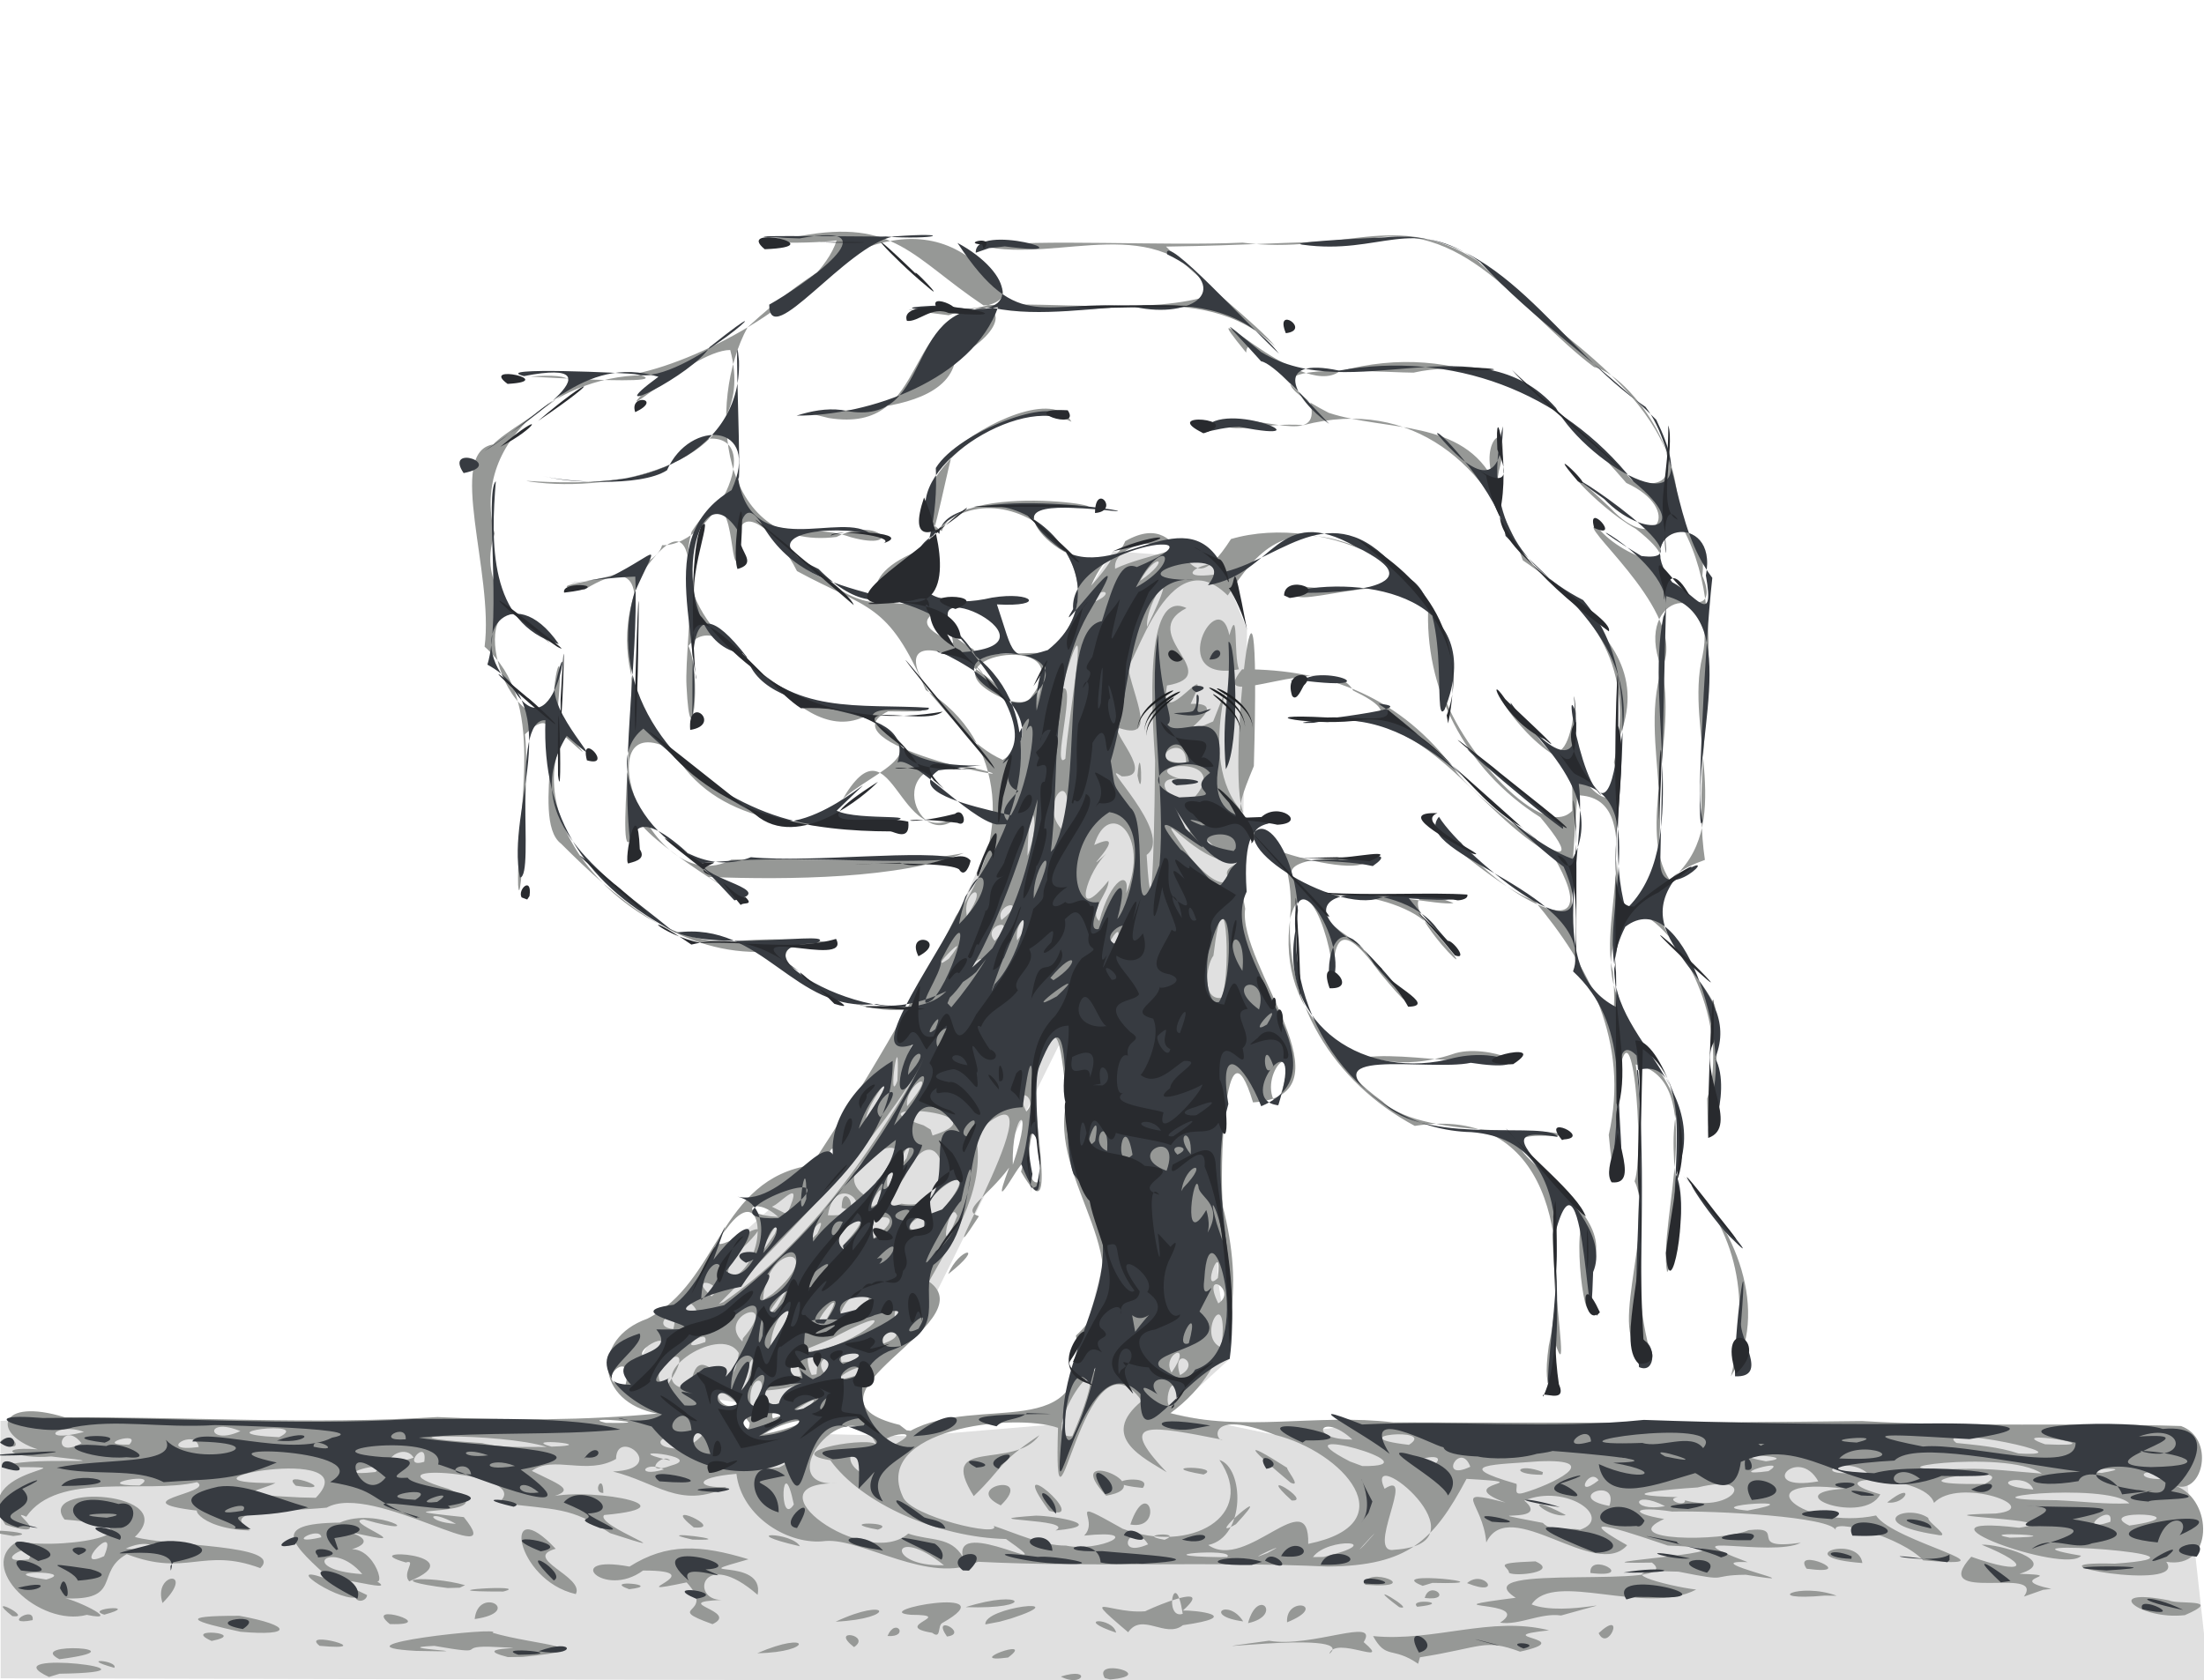 <?xml version="1.0" encoding="UTF-8" standalone="no"?>
<svg
   xmlns:dc="http://purl.org/dc/elements/1.1/"
   xmlns:cc="http://creativecommons.org/ns#"
   xmlns:rdf="http://www.w3.org/1999/02/22-rdf-syntax-ns#"
   xmlns:svg="http://www.w3.org/2000/svg"
   xmlns="http://www.w3.org/2000/svg"
   xmlns:sodipodi="http://sodipodi.sourceforge.net/DTD/sodipodi-0.dtd"
   xmlns:inkscape="http://www.inkscape.org/namespaces/inkscape"
   version="1.1"
   id="svg3699"
   width="1600"
   height="1220"
   viewBox="0 0 1600 1220"
   sodipodi:docname="broken-rabbit-visiting.png.svg"
   inkscape:version="1.0.2 (e86c870879, 2021-01-15)">
  <defs
     id="defs3703" />
  <sodipodi:namedview
     pagecolor="#ffffff"
     bordercolor="#666666"
     borderopacity="1"
     objecttolerance="10"
     gridtolerance="10"
     guidetolerance="10"
     inkscape:pageopacity="0"
     inkscape:pageshadow="2"
     inkscape:window-width="2558"
     inkscape:window-height="1415"
     id="namedview3701"
     showgrid="false"
     inkscape:zoom="2.8377007"
     inkscape:cx="745.73268"
     inkscape:cy="572.04586"
     inkscape:window-x="0"
     inkscape:window-y="0"
     inkscape:window-maximized="0"
     inkscape:current-layer="g3719" />
  <g
     inkscape:groupmode="layer"
     inkscape:label="Image"
     id="g3707">
    <g
       id="g3719">
      <path
         style="fill:#e0e0e0;fill-opacity:1;stroke:none;stroke-width:1px;stroke-linecap:butt;stroke-linejoin:miter;stroke-opacity:1"
         d="m 47.087,1029.107 436.996,9.458 L 663,1042.831 771.575,1033.755 803.969,904.171 775.77,744.697 666.781,964.787 l -77.532,61.692 -135.275,-20.494 22.472,-40.697 41.475,-50.638 105.54,-95.027 77.41,-168.695 69.561,-150.229 L 792.138,425.25 808,400.213 l 76.572,5.751 20.715,51.261 -2.658,133.037 -9.101,98.785 -8.971,126.128 L 884.071,928 l 8.637,58.637 -43.098,39.459 75.901,15.723 63.315,-7.513 594.547,1.149 20.613,186.927 L 0.48,1218.601 0.366,1031.728 Z"
         id="path3819" />
      <path
         id="path3725"
         style="display:inline;fill:#969896;fill-opacity:1"
         d="m 35.56,1217.643 c -45.122,-21.025 97.174,-3.807 7.662,-2.348 z M 770.116,1217.322 c 23.174,-7.282 15.791,8.527 0,0 z m 31.904,1.091 c -9.187,-15.117 39.306,-1.957 3.83,1.024 z M 83,1211 c -27.39,-7.594 2.986,-5.423 0,0 z m 946.499,-2.934 c -18.829,-12.986 -23.087,-2.618 -32.707,-20.105 44.449,4.327 85.707,-14.852 127.741,-4.191 -46.913,5.096 23.327,5.612 -21.052,15.483 -26.124,-9.663 -27.328,-3.034 -72.653,4.096 z M 43.116,1204.75 c -25.536,-12.966 62.496,-8.091 0,0 z m 325.575,-1.544 c -33.362,-8.443 33.231,-5.491 -13.807,-7.554 -23.959,-0.348 1.949,6.644 -39.58,-0.585 -38.075,1.649 46.04,4.887 -13.214,3.639 -67.588,-3.682 65.621,-18.135 55.49,-13.179 29.331,8.82 85.976,11.32 21.765,17.557 z m 363.153,0.304 c -34.71,4.736 21.274,-15.807 0,0 z m 233.198,-2.654 c 22.905,-18.974 -130.028,2.223 -43.793,-9.547 30.71,5.502 80.39,-17.765 68.725,1.042 21.704,18.57 -20.75,-5.152 -24.932,8.505 z m -415.312,-0.46 c 39.563,-17.141 40.99,-0.601 0,0 z M 620,1195.956 c -18.351,-14.126 13.084,-8.783 0,0 z m -388,-0.937 c -15.151,-12.042 45.372,4.219 0,0 z m -78.373,-3.535 c -22.913,-10.16 28.275,-5.627 0,0 z m 533.824,-3.215 c -12.08,-17.203 16.587,-2.118 0,0 z m -43.158,-0.377 c 6.072,-14.185 16.334,1.175 0,0 z m -469.785,-3.077 c -34.037,-7.433 -47.116,-11.646 -0.745,-11.598 38.438,7.008 39.169,15.014 0.745,11.598 z m 986.027,1.008 c 20.163,-18.698 6.963,14.586 0,0 z m -483.843,-0.275 c -30.856,-4.938 18.623,-12.928 -15.422,-13.049 -32.911,-2.727 72.255,-22.022 22.731,5.996 -3.565,1.922 -0.483,12.19 -7.309,7.053 z m 133.551,-0.081 c -32.069,-10.742 -2.278,-11.403 0,0 z M 819,1185.166 c -41.487,-35.15 -5.539,-7.244 22.954,-17.444 -53.146,20.369 50.648,-28.55 16.756,1.71 8.63,-0.465 45.917,4.014 0.012,10.612 -12.598,9.917 -29.564,-9.634 -39.722,5.122 z m 39.61,-13.366 c -5.612,-36.162 -14.197,4.478 0,0 z m -143.277,7.675 c -1.369,-12.618 67.505,-20.305 18.835,-4.346 l -8.439,2.362 z M 283,1179.236 c -20.523,-16.669 38.045,1.192 0,0 z m 234.235,0.056 c -36.969,-13.327 3.557,-5.998 -18.764,-30.324 -53.258,11.231 22.533,-8.728 -31.648,-8.611 -28.604,21.017 -59.764,-12.118 -9.824,-2.858 27.173,-17.226 51.666,-15.933 86.36,-5.318 -50.393,14.283 12.31,-2.386 6.641,25.818 -40.307,-35.22 -49.529,3.653 -26.1,3.72 -39.367,1.699 13.782,8.063 -6.665,17.573 z M 1089,1178.197 c 25.899,-16.858 -58.561,-9.034 11.32,-18.068 -41.303,-26.589 126.544,-4.603 98.93,-25.532 -77.279,1.437 101.582,-8.779 11.555,-12.386 -19.835,-6.588 -77.762,-27.156 -29.562,-0.24 -22.739,26.071 -85.498,-37.305 -102.262,-2.001 -2.608,-30.091 -26.943,-39.394 13.986,-28.965 -41.974,-15.307 30.303,-13.846 -28.328,-17.219 -23.818,44.77 -42.13,63.131 -100.772,63.681 -84.396,-3.925 -169.971,0.708 -253.926,-3.469 -34.748,17.286 -83.882,-17.192 -110.637,-15.101 -26.137,3.509 -60.867,-17.097 -64.69,-48.753 -33.284,2.788 -27.814,10.614 -7.076,9.597 -33.804,16.406 -51.328,-3.681 -82.631,-11.283 41.775,-1.824 2.66,-32.868 2.306,-9.111 -21.161,12.167 -45.565,-2.95 -61.154,8.653 22.813,11.359 34.567,14.32 7.8,20.658 23.735,-10.766 115.526,5.026 44.759,11.388 -7.607,7.348 64.101,32.548 4.289,13.162 -29.171,-19.527 -38.597,-16.553 -80.989,-22.117 28.993,-22.316 -106.858,-30.498 -35.997,-9.905 48.31,21.451 -66.434,12.338 10.784,20.373 34.023,42.006 -66.205,-25.969 -99.558,-6.847 -35.592,3.368 -78.275,0.904 -55.722,16.581 -39.724,-1.278 -45.603,-21.714 -31.823,-13.668 -68.96,-7.292 7.598,-13.236 -6.6,-21.426 -37.803,8.857 -100.776,-8.299 -123.948,25.08 -15.56,-6.961 23.83,17.848 -15.07,5.913 -29.611,-43.613 75.487,-41.646 -1.077,-41.961 10.498,-8.634 97.623,-0.666 34.219,-7.698 -24.853,2.287 -43.703,-7.449 -9.749,-5.2 -33.947,-10.957 -28.907,-38.238 19.711,-23.225 89.764,-0.469 180.421,5.477 270.552,-0.194 53.214,2.567 107.973,2.423 159.578,-2.521 -44.53,-8.206 -48.491,-54.216 -7.347,-68.863 C 522.42,930.903 521.465,855.992 589.153,845.989 625.596,790.549 662.643,728.465 694,665.028 733.31,611.84 731.904,538.033 672.109,501.06 644.615,436.748 630.096,442.652 578.56,414.658 c -12.72,-26.283 -48.484,-61.364 -42.489,-8.533 -7.567,12.839 -0.551,-72.109 -33.978,-20.105 -16.626,61.292 42.236,97.483 85.777,127.269 21.88,-1.718 129.112,4.139 56.853,3.222 -48.289,23.451 104.668,52.889 71.145,43.377 -83.578,-23.391 -49.106,67.406 -17.662,30.21 -48.005,37.39 -49.244,-83.441 -91.312,-0.903 2.249,16.049 74.854,-3.567 30.059,12.78 -53.559,-2.121 -117.934,-2.581 -148.842,-57.429 -66.42,-35.374 -16.577,111.22 42.844,79.632 55.031,-2.029 121.128,4.829 168.826,-4.831 -45.365,18.738 -127.379,19.628 -185.207,17.414 53.953,33.251 -39.944,-20.701 -51.248,-41.266 -20.802,66.333 0.424,-92.347 -6.301,-122.602 3.514,-30.565 15.151,-74.236 -32.714,-44.788 -46.867,-4.254 48.621,-4.605 56.332,-32.23 39.248,1.153 81.191,-90.721 24.732,-75.791 -22.002,43.441 -143.42,25.944 -120.202,29.645 58.973,8.439 167.527,-12.103 144.922,-95.607 -28.716,-0.079 -100.313,69.542 -51.37,18.837 -64.119,-6.107 -138.181,42.885 -119.65,114.501 -12.814,38.692 15.987,61.388 40.194,79.535 -58.704,-69.221 -48.302,54.177 2.273,55.576 -0.894,-33.269 8.161,-61.773 3.715,-11.878 -0.81,20.955 37.279,52.849 4.012,23.276 -33.625,71.074 58.663,156.513 127.021,149.364 27.72,-3.616 107.022,0.996 37.187,4.808 -21.557,18.411 75.075,66.44 106.536,32.231 27.241,-13.257 65.811,-58.32 26.136,-11.331 -52.146,49.851 -110.063,12.614 -156.07,-17.838 -58.977,0.039 -103.395,-39.385 -142.78,-78.641 -24.238,-18.052 12.077,-115.88 -26.184,-79.401 3.005,22.902 -3.046,135.39 -4.984,109.376 -1.254,-59.612 21.316,-132.905 -24.34,-172.997 6.947,-53.212 -28.039,-141.24 6.193,-146.835 17.486,-18.03 98.835,-55.261 26.13,-49.23 -59.649,-4.239 122.994,9.342 77.199,-2.058 52.457,-10.852 133.731,-57.728 146.043,-96.828 -22.655,3.105 -85.988,1.639 -26.662,-3.197 69.242,-12.889 81.382,15.636 133.277,50.324 53.826,-3.123 121.036,7.284 167.161,-7.964 -40.553,-62.468 -110.606,-22.446 -168.201,-35.05 42.003,-5.42 130.568,0.075 189.15,-2.532 70.86,9.211 110.83,-24.933 170.797,13.336 58.975,58.829 148.962,98.05 145.192,187.8 43.661,71.463 7.687,165.758 19.616,247.064 -70.028,24.779 -10.982,70.129 7.179,105.38 5.029,26.561 -4.372,139.887 -5.554,67.947 16.92,-52.18 -17.811,-125.308 -54.445,-137.204 -43.796,53.68 18.509,100.015 33.087,142.96 -10.402,37.628 10.856,91.764 -7.699,120.283 -7.068,-36.984 30.946,-140.313 -22.789,-150.818 9.996,68.119 -7.707,139.454 10.012,207.296 -35.38,2.496 5.229,-90.937 -10.837,-122.449 7.647,-22.046 -2.336,-142.262 -12.586,-70.94 3.675,32.399 0.227,107.887 -6.175,37.177 15.324,-67.474 -14.676,-123.152 -54.105,-170.158 -30.013,-8.859 -121.179,-93.065 -53.116,-42.082 22.356,33.7 111.868,86.791 66.708,9.273 -56.173,-30.36 -91.318,-108.231 -163.653,-96.655 -89.443,-9.506 97.609,14.999 18.616,-22.997 -16.85,-31.312 -109.102,19.096 -80.605,-15.432 63.636,-0.216 115.249,20.995 154.42,72.986 16.827,24.138 114.652,97.384 62.089,34.495 -55.703,-35.104 -84.406,-94.418 -81.343,-153.74 -14.62,-33.287 -116.282,10.998 -92.893,-14.156 32.794,5.035 104.913,3.348 38.638,-29.516 -50.241,-19.145 -69.816,3.791 -91.368,36.346 -48.038,-47.755 -73.735,78.625 -73.123,44.479 0.148,22.688 25.362,62.024 -5.248,51.926 -9.096,0.424 27.629,35.917 1.465,34.937 -20.146,-14.08 39.066,41.768 18.054,57.028 4.553,75.67 5.926,-46.092 6.122,-68.429 -2.158,-33.144 -8.528,-125.93 22.808,-110.786 -36.992,18.743 29.401,48.831 -14.178,56.223 -6.536,37.828 36.85,-27.911 17.196,13.325 36.373,-1.547 -27.32,31.943 16.317,12.764 24.624,-61.01 -16.762,26.562 21.949,66.429 -13.076,-27.726 13.815,-256.795 7.605,-34.002 -17.583,42.359 -12.485,37.738 23.705,41.357 -90.795,-0.608 55.132,45.373 58.293,26.379 -26.216,-4.072 -87.603,1.647 -32.257,26.619 36.687,-5.171 85.803,7.485 95.167,5.043 -75.842,-29.68 45.926,88.746 -16.253,17.945 -22.39,-28.565 -123.614,-36.267 -60.086,6.551 20.735,12.972 65.753,77.731 22.651,25.836 -33.416,-46.119 -32.983,-14.973 -34.732,11.131 5.525,-18.347 -17.522,-95.471 -29.977,-50.938 -10.826,72.783 46.728,122.679 117.363,99.355 25.924,-9.783 75.312,14.413 19.327,5.399 -35.054,0.476 -138.241,-20.639 -69.847,28.78 31.083,29.943 140.876,17.306 126.947,25.322 -85.013,-5.588 54.204,47.385 23.855,95.515 1.994,72.384 -13.149,-9.02 -5.856,-34.258 -45.178,-75.153 -1.731,144.73 -20.04,87.456 3.426,40.579 -10.001,43.573 -4.183,3.495 16.175,-74.777 0.923,-175.213 -97.247,-159.734 -58.969,-31.561 -96.351,-91.621 -89.99,-158.366 1.002,-66.081 -49.593,-81.495 -33.128,0.648 -5.764,40.879 80.582,135.446 5.686,140.646 -20.935,-69.263 -24.498,51.393 -21.809,75.972 14.409,57.086 10.846,113.842 -38.214,149.684 52.862,14.174 106.379,-0.01 161.662,6.673 113.587,0.337 227.132,0.513 340.484,-0.961 76.753,4.619 154.643,1.043 231.617,3.648 24.612,8.866 16.255,49.361 -3.624,43.527 27.075,10.273 27.459,60.912 -7.146,55.04 16.323,22.555 -112.946,-0.713 -37.36,1.327 92.959,-6.519 -102.569,-18.885 -24.462,-5.775 -11.188,14.026 -134.784,-30.845 -45.074,-20.302 42.97,-6.072 -86.264,-8.748 -16.883,-10.317 36.584,-3.904 -26.671,-26.896 -44.822,-7.741 -6.421,-21.588 -90.262,-20.767 -39,-6.216 -11.63,22.692 -77.225,-1.117 -25.75,-4.08 -76.345,-9.522 -30.379,30.579 22.678,19.462 12.598,19.328 106.703,39.033 34.181,32.57 -14.967,-16.581 -67.392,-31.366 -63.407,-21.776 -2.961,-9.957 -87.516,-14.375 -118.72,-13.637 -28,-4.249 -32.193,1.013 -5.88,5.386 -35.702,16.052 41.858,16.814 61.338,8.094 28.992,-3.253 -3.359,14.885 37.931,9.15 -21.395,10.98 -101.492,-9.606 -38.625,14.084 -40.749,-1.844 56.698,18.786 -1.245,9.158 -28.737,0.291 -8.745,5.833 -48.986,-2.248 -57.5,-2.247 -6.857,10.731 12.859,13.008 -37.152,19.387 -103.092,-14.025 -119.51,10.794 24.463,9.716 79.354,-8.29 21.422,8.026 -14.904,-2.143 -30.42,7.306 -44.29,5.208 z M 685.245,1136.5 c -37.8,-30.468 -43.556,1.239 0,0 z m 275.56,-6.005 c 48.279,-11.608 3.041,-14.73 -7.658,0.113 l 3.834,-0.057 z M 699,1130.5 c -6.915,-30.35 76.914,18.85 31.314,-13.022 -49.682,-1.205 -105.006,-25.83 -127.545,-57.225 -39.023,-6.144 32.199,-18.207 33.724,-10.768 -20.207,-44.66 -79.054,30.715 -28.977,27.524 -67.538,-0.556 20.983,63.609 51.808,36.534 16.747,5.64 30.761,1.81 39.677,16.957 z m -61.68,-19.848 c -33.211,-5.982 15.869,-5.707 0,0 z m 253.585,19.907 c 6.839,-7.011 -66.526,-0.866 -4.636,0.105 z m 29.247,-2.952 c 22.454,-11.9 -23.206,9.376 0,0 z m 69.833,-5.357 c 22.771,-25.056 -12.844,12.794 0,0 z m 22.516,3 c 70.039,-4.658 -23.533,-79.552 -7.376,-44.267 23.514,-15.228 -14.808,48.546 7.376,44.267 z m -238.651,-3 c 24.318,5.164 59.486,-12.164 13.171,-7.265 12.241,-12.09 -15.963,-29.762 27.981,-4.985 48.698,18.638 98.352,-8.987 70.236,-49.923 17.905,5.475 19.334,55.783 -8.106,61.759 27.812,19.541 73.696,-45.77 72.576,-0.835 72.151,-14.644 25.276,-66.987 -24.194,-79.182 -49.637,-19.541 -43.469,5.141 -38,3.58 -52.19,-10.236 -78.135,-15.716 -40.52,23.586 -15.908,-10.011 -50.05,-25.533 -18.089,-51.746 -42.725,-60.215 -64.186,130.806 -60.83,19.512 -32.615,-11.48 -135.379,1.276 -112.705,49.877 5.302,14.679 72.345,30.004 66.028,21.32 15.388,5.069 35.331,14.44 52.454,14.302 z m -7.599,-10.968 c 16.095,-8.697 -67.266,-7.096 -14.261,-10.782 13.625,0.115 53.744,7.044 14.261,10.782 z m 54.316,-4.349 c 12.467,-36.494 25.095,4.595 0,0 z m -58.955,-9.945 c -34.66,-47.203 32.281,10.041 0,0 z M 726.5,1093.055 c -29.276,-13.861 25.63,-24.855 0,0 z m 211.187,-3.586 c -28.068,-25.43 15.864,1.282 0,0 z m -230.793,-3.16 c -27.614,-43.852 28.941,-18.185 47.643,-44.203 -31.179,20.841 -25.84,23.381 -47.643,44.203 z M 803,1086 c -34.878,-37.206 41.945,-6.882 0,0 z m 26.598,-5.606 c -40.417,-3.817 9.164,-11.616 0,0 z m 107.212,-3.92 c -28.659,-24.036 -37.885,-33.246 -2.2,-10.577 -1.976,-0.316 11.106,14.949 2.2,10.577 z m -63.101,-5.848 c -39.527,-6.678 15.044,-6.289 0,0 z m -40.251,50.687 c -12.17,-19.196 -25.912,11.264 0,0 z m 625.524,-4.824 c 49.65,-1.046 -27.11,-4.936 0,0 z m -613.498,1.538 c 14.993,-6.289 -22.996,-3.801 0,0 z m 301.573,-7.277 c 24.851,-8.56 -10.042,-33.888 -40.467,-21.2 21.837,18.516 -44.907,4.972 13.38,16.2 7.768,7.753 18.074,2.889 27.087,5 z m -10.654,-10.866 c -35.192,-18.314 -13.542,2.44 0.041,0.314 z m -239.206,6.847 c 33.053,-35.64 -26.141,15.221 0,0 z M 331,1106.452 c -21.835,-12.137 -22.131,-1.126 0,0 z m 1214.776,1.267 c 56.067,-8.193 -27.313,-12.886 0,0 z M 1532,1105.005 c 3.073,-15.327 -27.847,9.223 0,0 z m -263.445,-8.182 c 51.635,-9.518 -38.251,-3.701 0,0 z m -692.272,-4.452 c -8.587,-41.86 -11.268,17.699 0,0 z m 632.467,1.22 c -24.851,-12.759 -25.536,4.846 0,0 z m -40.442,-0.156 c 7.587,-21.897 -33.922,-6.201 0,0 z m 377.519,-1.847 c -16.48,-16.064 -137.839,-2.478 -52.856,-2.293 17.596,0.726 35.236,3.129 52.856,2.293 z m -322.576,-2.191 c 35.504,9.675 54.572,-20.382 9.11,-9.36 -23.02,1.435 -65.505,5.539 -14.36,7.047 -9.977,1.426 5.493,7.762 5.25,2.313 z m -994,-1.863 c 39.834,-40.853 -119.703,-10.091 -29.3,-10.738 -10.617,5.477 -33.244,7.729 5.989,9.834 l 12.131,0.644 z m -14.492,-8.77 c -13.452,-12.844 36.327,5.61 0,0 z m 891.505,5.133 c 18.939,-5.419 60.631,-24.982 10.535,-22.815 -29.221,2.428 -66.097,1.896 -15.86,16.353 0.832,3.133 -2.791,8.836 5.325,6.461 z m 13.394,-13.07 c -24.499,0.032 -18.171,-9.221 0.446,-1.95 z m 356.431,10.752 c -4.439,-13.632 -38.902,-3.615 0,0 z M 101.285,1078.618 c 18.059,-11.043 -39.62,-0.062 0,0 z M 1160.5,1074.831 c -6.782,-10.188 -18.594,14.715 0,0 z m 280.5,2.633 c 30.266,-16.61 -84.295,1.319 0,0 z m -120.985,-1.845 c -14.936,-26.994 -46.344,8 0,0 z m 251.428,-1.729 c -14.286,-11.332 -25.453,1.121 0,0 z m -45.774,-4.401 c 33.958,-5.702 -31.914,-1.816 0,0 z M 624.944,1069.25 c 10.142,-30.005 -21.506,-13.796 0,0 z m 857.348,0.713 c -26.618,-18.616 -143.065,-1.059 -57.334,-3.414 19.186,-0.549 38.239,2.036 57.334,3.414 z m -1209.707,-1.15 c 12.451,-10.227 -37.838,4.165 0,0 z M 482,1067.005 c -14.27,-6.993 -21.619,6.179 0,0 z m 873.418,2.388 c -15.41,-12.654 -43.337,1.997 -8.805,0.225 z m -71.643,-1.192 c 17.86,-11.127 -35.631,4.783 0,0 z M 565.638,1065.5 c 25.1,-12.481 -40.925,5.015 0,0 z M 1067.379,1065 c -7.236,-19.374 -24.088,11.325 0,0 z M 989,1064.5 c 57.834,0.757 -67.671,-33.682 -9.054,-3.356 z m -501.433,-0.475 c 25.908,-7.062 -44.362,-13.59 -1.067,-3.525 -6.069,-6.496 -21.3,11.957 1.067,3.525 z M 1042,1062.878 c 10.639,-10.456 -28.175,-1.133 0,0 z m -734,-1.492 c 2.761,-18.584 -18.01,5.541 0,0 z m 974.03,-0.338 c 29.416,-3.76 -37.207,-6.804 0,0 z m -981.696,-2.621 c -8.448,-13.549 -32.648,10.766 0,0 z M 1191.5,1057.462 c -23.132,-4.917 -20.41,3.293 -0.365,1.546 z m 273.908,-2.106 c 54.377,2.952 -64.708,-22.129 -45.174,-7.637 15.173,1.616 30.598,2.794 45.174,7.637 z m -393.622,-3.605 c -9.272,-17.517 -15.937,6.215 0,0 z m -577.273,0.271 c -5.069,-18.32 -31.205,-0.561 0,0 z M 144.25,1050.676 c -2.045,-14.575 -32.343,4.325 0,0 z m 256.068,-0.288 c 38.46,-1.133 -24.595,-6.798 0,0 z M 645,1051 c 37.164,-17.357 -18.465,-7.536 0,0 z m 377.801,-1.904 c 21.513,-13.546 -53.658,-6.251 0,0 z m -928.944,-0.206 c 10.08,-10.818 -28.236,0.932 0,0 z m 303.087,1.758 c -33.07,-10.786 -139.07,-8.764 -46.943,-2.839 15.351,3.942 31.291,2.53 46.943,2.839 z m -337.746,-2.689 c -14.049,-18.09 -23.63,12.754 0,0 z m 1425.425,0.726 c 58.556,2.692 -34.614,-12.109 0,0 z M 778.458,1042.75 c 40.582,-96.311 -30.098,4.098 0,0 z m -269.258,0.1 c 2.614,-15.912 -18.28,17.512 0,0 z m 472.562,2.4 c -22.74,-21.084 -33.655,0.176 0,0 z m -779.111,-1.718 c 25.957,-13.07 -59.396,-2.764 0,0 z m 350.835,-1.739 c 49.305,-11.198 25.1,-15.575 0,0 z M 174.5,1039.117 c -26.731,-10.932 -24.005,11.198 0,0 z M 61,1039.75 c -20.306,-7.756 -34.392,8.739 0,0 z M 661,1038.893 c 49.223,-26.929 131.454,10.761 120.104,-69.119 54.887,-50.309 -22.601,-111.68 -6.349,-171.507 -4.736,-31.073 -5.44,-73.333 -21.97,-19.401 -6.877,19.93 18.318,123.33 -11.561,71.906 7.496,-24.52 -26.607,45.002 -8.628,-2.975 -16.247,22.015 -35.769,30.948 -21.936,35.286 -45.345,69.908 70.491,-125.698 -2.626,-60.12 8.354,37.371 -13.43,71.681 -33.655,107.549 42.528,30.004 -105.736,83.812 -21.356,104.08 l 5.121,3.94 z m 27.363,-113.754 c 7.887,-19.377 28.364,-22.229 0,0 z M 544.245,1033.25 c -13.57,-19.196 -0.878,15.303 0,0 z m -104.495,-0.146 c 46.23,0.87 -22.494,-5.302 0,0 z m 121.315,-3.174 c 39.218,-11.831 -5.554,-13.6 0,0 z M 588.486,1020 c 13.253,-13.538 -34.669,18.546 0,0 z m -52.684,-0.113 c -22.251,-22.775 -16.373,7.275 0,0 z M 545.5,1023 c 19.634,-26.381 -5.409,-28.307 0,0 z m 311.473,-10.29 c -8.983,-25.086 -15.522,27.819 0,0 z m -290.69,5.387 c 13.173,-19.203 20.118,-10.438 -10.227,-8.469 -2.283,5.65 5.061,14.083 10.227,8.469 z M 501,1009.312 c 5.343,-47.804 29.281,18.499 35.335,-26.868 C 522.531,959.488 460.836,1003.356 501,1009.312 Z m 42.011,-6.759 c 12.804,-46.249 -16.639,28.813 0,0 z m -89.037,3.432 c 8.091,-30.565 -26.201,-0.876 0,0 z m 30.55,-0.367 c 26.629,-38.789 -17.85,-13.169 -3.361,0.079 z m 96.934,-6.551 c -5.67,-25.366 -13.791,3.803 0,0 z m 11.282,-1.182 c 3.544,-26.266 -12.823,-19.02 -3.473,0.47 z M 798.613,997.75 c 22.06,-7.887 -17.291,-7.034 0,0 z m 58.042,0.707 c 16.905,-8.81 -7.109,-22.125 0,0 z M 598.676,997.491 c 23.261,-15.749 -12.303,-16.479 0,0 z m 26.374,-0.017 c 8.35,-14.857 -37.605,13.319 0,0 z m 225.457,-0.839 c 16.736,-24.258 -7.989,-13.344 0,0 z M 611.5,989 c 30.025,-0.733 -6.252,-18.951 -0.334,1 z m -138.539,-3.189 c 25.556,-27.498 -24.426,-0.331 0,0 z M 591.25,980.754 c 29.878,-3.339 71.698,-39.794 17.14,-11.274 -6.499,4.616 -43.369,16.354 -17.14,11.274 z m 295.384,-2.337 c 6.267,-49.798 -19.302,-7.895 0,0 z m -327.28,-0.869 c 29.976,-44.741 1.702,-28.71 0,0 z M 512,974.448 c 3.133,-12.015 -24.508,8.975 0,0 z m 129.31,1.1 c 22.831,-7.859 -3.474,-15.413 0,0 z M 539.338,971.737 c 28.685,-32.978 -20.169,-16.888 -0.388,2.31 z M 488.77,965 c 5.817,-20.434 -18.939,-1.838 0,0 z m 109.856,-4.592 c 21.686,-36.84 -16.892,8.577 0,0 z m 55.89,-4.75 c 1.517,-26.769 -12.143,10.373 0,0 z m -45.013,-0.649 c 40.991,-8.438 12.169,-32.16 0,0 z m -102.652,-0.107 c -6.019,-20.51 -27.483,-2.142 0,0 z M 563.995,949.25 c 22.132,-36.132 -20.879,22.031 0,0 z m -38.695,-3.885 C 586.074,903.332 629.598,840.766 666.187,777.711 626.82,840.768 572.778,895.175 521.822,946.856 Z m 359.119,1.028 c 14.557,-9.22 -12.884,-26.107 0,0 z M 516.536,941.25 c 12.052,-8.963 -19.151,-16.653 0,0 z m 44.481,-1.959 c 40.851,-34.488 -5.079,-38.63 -7.106,4.806 z m 33.218,-10.618 c 25.696,-34.794 -6.411,17.066 -10.731,9.381 z m -57.811,-3.911 c 21.43,-17.072 16.893,-67.785 -8.872,-32.772 -29.137,35.062 54.426,-27.059 8.573,17.121 -4.868,1.077 -14.521,26.891 0.299,15.652 z M 884.071,928 c 3.907,-31.479 -12.768,12.553 0,0 z M 628.775,916.16 c 31.624,-24.888 -18.752,6.596 0,0 z m -17.18,-11.367 c 37.314,-40.446 -18.725,-5.56 -0.895,3.926 l 1.643,-1.921 z m -49.055,-8.99 c 11.555,-28.313 -26.512,40.09 0,0 z m 30.744,10e-4 c 13.349,-27.121 -27.674,26.438 0,0 z m 40.597,3.57 c 35.499,-25.777 -21.252,-14.86 0,0 z m 60.987,-16.515 c -5.293,-15.346 -15.283,39.873 0,0 z M 670,892.893 c 7.57,-21.87 -24.609,4.047 0,0 z m 9.703,-8.643 c 50.138,-59.713 -30.455,-4.681 0,0 z m -114.777,-0.66 c -17.942,-16.56 -31.611,-1.561 0,0 z M 601,882.393 c 43.964,1.895 5.661,-36.487 0,0 z M 611,877 c 0.446,-21.568 15.055,5.655 0,0 z m -39.75,4.608 c 15.624,-34.253 -11.857,1.49 -12.842,-6.412 z m 65.552,-7.622 c 10.249,-26.804 -12.901,10.635 0,0 z M 654.434,874 c 48.966,8.17 28.161,-76.496 2.067,-19.135 -2.907,4.916 -19.702,26.095 -2.067,19.135 z m -17.975,-16.47 c 48.841,-48.65 -44.455,-12.658 -7.647,11.166 l 4.755,-2.443 z m 12.555,-1.564 c -3.367,-24.015 -9.493,22.013 0,0 z m 105.978,1.909 c -1.05,-86.845 -17.486,9.638 0,0 z m -147.292,-6.768 c 1.862,-30.259 -13.542,-13.603 0,0 z m 127.579,-5.465 c 16.424,-48.278 -1.255,-38.049 0,0 z M 658.107,841 c 9.394,-28.787 -16.284,22.241 0,0 z M 677,824.5 c 55.731,-17.735 -65.475,-25.887 -6.487,-7.382 l 5.076,3.075 z m -48.365,-12.098 c 39.63,-60.105 0.874,-14.033 0,0 z M 745,807.059 c 10.212,-9.757 -10.438,-20.769 0,0 z M 658.532,803.25 c 25.753,-30.883 -2.254,-16.057 0,0 z M 927,802.655 c 21.878,-59.354 -16.732,-21.813 0,0 z M 651.46,784.75 c 2.327,-47.471 -7.704,20.936 0,0 z m 5.508,-12.131 c 21.9,-33.225 7.356,-27.649 0,0 z m 513.933,-67.209 c -10.884,-36.468 26.299,-127.103 -25.95,-127.964 -2.125,45.783 -16.241,143.114 26.647,153.623 0.602,-8.563 -0.133,-17.122 -0.697,-25.658 z m -283.909,19.084 c 7.356,-21.148 2.172,-99.452 -6.084,-30.638 -5.446,6.962 -8.585,33.124 6.084,30.638 z M 706.492,707.82 c 19.613,-23.494 -11.402,-4.557 0,0 z m -17.736,-11.654 c 20.598,-26.228 -19.27,13.706 0,0 z m 122.671,-13.896 c 4.346,-20.237 -18.588,22.914 0,0 z m -73.009,0.612 c 18.596,-24.542 -2.839,-18.062 0,0 z m -16.225,0.289 c 19.36,-19.346 -10.666,-11.363 0,0 z m 75.861,-14.456 c 8.423,-31.45 22.801,-37.506 19.458,-20.094 17.984,-42.635 -12.772,-69.344 -23.156,-35.058 30.496,-14.103 -16.883,29.192 10.249,5.025 -15.696,12.971 -27.413,55.101 0.148,20.829 0.388,8.714 -14.875,22.671 -6.7,29.298 z M 727,668.085 c 21.04,-16.804 -5.363,-11.819 0,0 z m 451.745,-4.274 c 52.819,-46.578 5.826,-125.053 29.826,-184.404 11.433,-39.648 -66.617,-101.398 -49.18,-96.942 20.627,25.744 73.469,37.471 28.145,1.495 -29.957,-16.506 -68.055,-62.209 -18.652,-15.262 33.13,35.664 53.543,1.022 11.759,-18.023 -40.082,-45.934 -87.161,-95.211 -154.497,-80.094 -35.974,-0.355 -138.662,-10.565 -61.596,29.149 40.98,13.609 97.902,4.063 120.415,50.576 -13.152,-31.937 14.458,-50.315 3.18,-8.35 -16.23,83.85 126.256,102.097 86.318,196.139 0.522,41.822 -5.165,84.53 4.283,125.717 z m -476.855,1.344 c 17.994,-26.341 -3.788,-19.427 0,0 z M 1212.38,639.33 c 48.458,-39.695 10.557,-109.873 23.469,-162.651 12.423,-58.803 -50.675,-46.38 -29.999,7.434 12.877,48.449 -17.99,119.621 6.529,155.216 z m -319.087,-0.009 c -12.692,-13.74 27.056,-13.176 -8.553,-15.487 -24.935,-7.73 -51.813,-46.283 -20.303,-0.517 6.017,6.267 19.673,22.506 28.856,16.004 z M 888,625.609 c -15.255,-29.398 -25.977,-12.521 0,0 z m -142.116,-4.2 c 10.643,-25.658 1.103,-51.922 0,0 z m 26.569,-17.757 c 11.772,-55.347 -22.338,-18.809 0,0 z m 91.657,-4.11 c -20.811,-32.603 1.02,21.389 0,0 z m 267.039,-49.582 c -31.334,-16.346 -63.971,-75.422 -16.954,-18.223 33.229,54.903 28.892,-71.728 29.369,3.368 -9.143,29.536 40.286,72.372 28.103,18.345 15.749,-66.895 -12.806,-110.608 -66.154,-146.58 -23.579,-68.953 -80.195,-118.68 -159.178,-98.189 -29.584,-2.166 -52.446,7.523 -61.289,-2.176 29.352,-7.238 74.635,18.84 66.195,-14.141 -25.67,-21.906 -45.573,-52.457 -46.583,-36.328 -44.569,-54.367 38.76,35.596 67.87,13.545 85.777,-23.485 157.416,17.185 212.587,79.451 58.836,16.467 3.608,-75.95 -27.94,-82.515 -52.893,-39.629 -94.919,-111.207 -169.618,-91.514 -62.415,0.845 -78.645,3.118 -141.058,4.046 18.431,19.181 68.913,58.782 79.232,72.555 -54.656,-52.565 -135.677,-16.383 -202.47,-28.282 -71.187,-1.594 -45.733,92.471 -121.628,80.214 -56.056,-12.985 85.937,11.075 92.172,-44.183 36.855,-17.864 42.136,-47.826 -5.086,-30.466 -98.159,-12.478 89.397,13.094 26.078,-32.174 -54.492,-55.039 -127.149,-0.094 -172.072,40.884 -29.455,53.568 -21.835,163.1 64.486,152.293 31.644,-15.851 49.55,10.798 10.505,0.197 -35.362,-12.594 -72.196,4.271 -21.01,29.528 73.267,55.198 78.948,-30.664 94.997,-92.098 21.474,-19.643 73.507,-44.855 86.104,-21.278 -48.03,-25.067 -136.485,53.274 -94.118,79.415 13.793,-41.175 170.495,-10.872 76.915,-17.955 -36.936,5.159 38.763,67.289 56.283,25.21 49.353,-28.014 38.775,57.702 76.749,-1.521 66.946,-19.68 170.959,23.474 152.18,103.809 5.503,37.761 72.104,118.124 95.533,93.501 -0.246,-12.474 2.481,-31.21 -10.202,-38.738 z m -526.1,37.548 c 19.441,-26.808 85.567,-38.119 21.937,-66.899 -53.438,24.087 -97.543,-88.727 -127.26,-51.611 10.373,22.337 1.479,87.202 -1.363,28.945 -1.912,-32.818 18.863,-151.564 -30.141,-84.838 -32.385,60.215 -0.858,131.131 56.56,161.454 21.054,16.624 56.403,32.679 80.267,12.95 z M 867.747,578.25 c 28.471,-33.745 -55.321,-21.471 -2.685,-10.603 -35.876,-10.657 -14.938,21.849 2.685,10.603 z M 727.955,551.736 c 63.125,-38.195 -104.543,-126.095 -53.049,-48.555 15.685,17.528 31.07,38.84 53.049,48.555 z m 45.454,-0.884 c 1.929,-31.493 21.222,-133.252 -2.977,-50.153 12.433,-9.817 -7.74,60.816 2.977,50.153 z M 861.082,554 c 0.511,-24.869 -34.383,0.379 0,0 z M 752.947,509.25 c 5.329,-21.598 3.153,-21.874 0,0 z m -4.175,-3.5 c 39.548,-51.472 -92.3,-28.329 -17.363,2.676 5.363,1.198 13.782,3.408 17.363,-2.676 z m 11.311,-31.5 c 70.866,-62.148 -44.651,-152.854 -90.172,-75.516 -52.337,19.021 -39.547,51.797 10.282,34.959 51.476,4.111 -42.601,7.628 8.641,31.298 20.675,15.198 47.663,7.932 71.249,9.258 z m -67.725,-3.663 c -4.108,-45.642 -47.111,-38.778 12.206,-0.26 12.185,4.671 -23.592,9.199 -12.206,0.26 z m 140.345,-15.418 c 27.281,-55.589 -1.516,-18.736 0,0 z M 1235.849,418.101 c 6.081,-55.694 -54.518,-30.667 -20.634,7.704 9.826,15.038 31.875,17.855 20.634,-7.704 z m -440.461,18.507 c 16.467,-7.478 0.03,-10.611 0,0 z M 792.138,425.25 c 27.754,-31.036 10.494,-25.095 0,0 z m 35.487,-3.5 c 23.161,-15.829 12.052,-21.536 0,0 z m 56.997,-4.914 c 7.914,-19.258 -46.205,6.45 0,0 z M 809.5,413 c 22.18,-11.017 74.138,-17.015 19.607,-18.328 C 821.13,397.399 808.297,402.275 809.5,413 Z m -202.861,764.502 c 39.169,-18.404 45.079,-2.26 0,0 z m 295.868,-0.209 c -29.909,-4.031 -10.794,-17.203 0,0 z M 906,1178.557 c 7.328,-26.81 25.601,-5.481 0,0 z m 28.349,-0.608 c -1.262,-19.766 30.934,-12.403 0,0 z M 23.7,1176.367 c -23.097,4.596 1.463,-11.37 0,0 z m 320.901,-0.768 c 2.524,-24.5 36.315,-5.22 0,0 z M 8.961,1173.453 c -21.799,-17.132 16.175,2.059 0,0 z m 54.077,-0.907 c -34.717,9.13 -81.184,-35.467 -50.356,-53.265 40.687,6.919 109.509,-9.894 34.209,-15.952 -21.022,-26.525 85.705,-20.468 51.011,12.642 22.652,6.837 109.195,5.311 91.055,22.638 -41.507,-15.44 -53.243,6.673 -96.936,-10.137 -23.535,12.99 -2.462,34.382 -46.358,32.011 3.497,-1.565 46.057,18.068 17.375,12.063 z m -29.471,-25.653 c 25.258,-7.037 -43.521,-6.28 0,0 z M 20.882,1132.25 c 10.784,-18.163 -32.166,4.244 0,0 z m 54.683,-2.324 c 11.816,-28.015 -25.711,11.891 0,0 z m 15.854,-5.533 c 31.093,3.948 19.322,-9.222 0,0 z M 1586.103,1172.75 c -33.141,3.791 -61.895,-20.607 -11.603,-10.742 6.633,3.349 40.373,-1.705 11.603,10.742 z M 75.729,1172.396 c -15.529,-4.689 28.444,-7.702 0,0 z M 1015.75,1166.917 c -30.156,-22.539 14.124,3.739 0,0 z m -314.75,0.031 c 42.448,-13.566 52.053,1.81 0,0 z m 327.838,-0.277 c -6.962,-6.612 27.362,-2.837 0,0 z M 118,1163.941 c -7.348,-22.335 24.781,-24.803 0,0 z m 139.985,-3.886 c -15.317,1.481 -57.217,-27.836 -16.923,-12.179 -28.598,-26.104 -46.925,-41.782 5.55,-42.306 26.925,-11.914 68.763,12.532 17.489,-2.345 -16.5,0.802 38.158,19.865 0.815,11.505 -45.211,-8.725 29.451,1.65 -16.498,12.094 21.277,-11.067 34.246,30.109 22.526,19.89 27.849,14.942 -57.02,-12.976 -4.48,11.445 -0.195,3.983 -6.407,5.993 -8.48,1.896 z M 263,1142.977 c -21.916,-26.098 -48.923,-3.339 0,0 z m -29.731,-26.759 c -0.92,-8.812 -28.283,6.508 0,0 z m 801.031,44.069 c 3.579,-13.711 21.972,2.611 0,0 z m 435,-1.037 c 16.094,-23.136 -70.432,6.413 -38.256,-28.909 38.432,13.732 45.642,6.685 7.508,-8.723 10.878,-0.945 58.322,11.822 27.493,21.123 37.654,1.159 -13.105,3.07 23.087,10.933 l -5.957,0.712 z m -144.55,-0.697 c -47.474,4.273 -18.579,-10.008 8.612,0.116 z M 418,1157.464 c -44.541,-10.238 -54.091,-75.111 -14.595,-32.894 -24.949,6.823 21.257,20.246 14.595,32.894 z m -52.698,-1.853 c -64.432,0.078 23.337,-5.793 0,0 z M 325,1153.059 c -50.856,-6.412 -13.885,-9.571 12.612,-2.075 l -3.836,1.83 z m 131.742,0.857 c -20.847,-7.424 26.541,-3.074 0,0 z M 991,1150.69 c -0.245,-14.591 45.356,3.337 0,0 z m 41.801,0.776 c -30.977,-12.136 67.93,-0.619 7.076,-2.141 z M 1065,1149.5 c 12.32,-10.614 26.925,10.775 0,0 z m 89.542,-7.375 c -1.083,-15.874 34.711,4.253 0,0 z m -59.036,-0.116 c -0.194,-5.08 -14.456,-7.056 19.13,-8.309 17.688,7.771 -14.864,11.254 -19.13,8.309 z m 215.977,-2.979 c -11.48,-16.825 40.558,5.554 0,0 z M 294.638,1134.5 c -38.919,-11.005 51.836,-6.699 2.49,13.695 -5.635,-5.712 5.682,-16.16 -2.49,-13.695 z M 1352,1134.917 c -55.451,-4.143 -2.885,-21.223 0,0 z m -771.333,-12.188 c -47.935,-11.015 -5.424,-10.356 0,0 z m -77.964,-4.836 c -35.107,-7.829 38.774,1.264 0,0 z M 9.609,1115.276 c -46.675,-7.358 27.861,-2.49 0,0 z m 1396.064,-0.96 c -53.486,-8.307 -21.356,-22.966 -5.741,-12.103 -1.306,2.805 18.622,15.091 5.741,12.103 z m -902.042,-5.27 c -26.694,-21.278 24.788,1.986 0,2e-4 z M 1370,1090.941 c 20.616,-16.688 14.428,1.981 0,0 z m -932,-6.921 c -0.031,-15.737 -8.672,0.148 0,0 z M 0,1047.076 c 8.708,-10.545 20.631,11.087 0,0 z m 1256.562,-47.772 c 13.881,-54.186 5.736,-105.959 -34.978,-145.71 37.745,34.843 64.264,98.832 34.978,145.71 z M 825.777,563.198 c 2.326,-29.93 4.554,23.354 0,0 z m 73.606,-77.24 c -54.522,10.705 -14.729,-63.623 -6.925,-24.715 6.776,-23.412 2.989,14.742 6.925,24.715 z"
         sodipodi:nodetypes="ccccccccccccccccccccccccccccccccccccccccccccccccccccccscccsscccccccccccccccccccccccccccccccccccccccccccccccccccccccccccccccccccccccccccccccccccccccccccccccccccccccccccccccccccccccccccccccccccccccccccccccccccccccccccccccccccccccccccccccccccccccccccccccccccccccccccccccccccccccccccccccccccccccccccccccccccccccccccccccccccccccccccccccccccccccccccccccccccccccccccccccccccccccccccccccccccccccccccccccccccccccccccccccccccccccccccccccccccccccccccccccccccccccccccccccccccccccccccccccccccccccccccccccccccccccccccccccccccccccccccccccccccccccccccccccccccccccccccccccccccccccccccccccccccccccccccccccccccccccccccccccccccccccccccccccccccccccccccccccccccccccccccccccccccccccccccccccccccccccccccccccccccccccccccccccccccccccccccccccccccccccccccccccccccccccccccccccccccccccccccccccccccccccccccccccccccccccccccccccccccccccccccccccccccccccccccccccccccccccccccccccccccccccccssscccccccccccccc" />
      <path
         id="path3723"
         style="display:inline;fill:#373b41;fill-opacity:1"
         d="m 376.354,1201.519 c -20.39,-6.793 44.475,-0.511 0,0 z M 1030.116,1199.95 c -13.815,-24.616 19.078,-4.971 0,0 z M 391,1198.941 c 27.27,-10.147 27.463,4.777 0,0 z M 1106,1197 c -15.717,-6.228 15.157,-3.83 0,0 z m -21.659,-3 c -37.457,-10.146 17.948,4.019 0,0 z m -908.046,-11.147 c -32.459,-5.892 19.553,-13.109 0,0 z m 1408.54,-13.909 c -42.981,-8.706 -25.439,-12.684 0,0 z m -29.645,-0.5 c -4.693,-11.914 35.8,8.181 0,0 z m -1295.786,-7.598 c -63.944,-32.444 7.94,-20.837 0,0 z m 246,0 c -27.956,-11.625 25.454,-4.316 0,0 z m 675.282,0.507 c -16.013,-25.133 85.051,1.757 16.359,-1.784 l -9.758,-0.076 z M 43.594,1152.997 c 4.021,-17.087 10.139,19.46 0.077,0.392 z m -30.661,-0.108 c 12.986,5.916 29.862,-7.153 0,0 z m 977.432,-3.108 c -4.924,-9.243 36.524,2.713 0,0 z M 402,1147.559 c -30.548,-30.04 10.804,-4.971 0,0 z m 1050.5,1.375 c -28.935,-27.273 3.007,-5.107 7.05,-0.992 z m -1396,-1.267 c -3.753,-9.624 -36.496,-15.113 9.202,-8.296 20.958,5.645 -4.654,8.094 -9.202,8.296 z m 443.451,0 c -38.112,-32.969 49.215,-10.081 12.233,-8.073 28.953,12.252 -21.229,-7.865 -12.233,8.073 z m 678.654,-5.84 c 30.22,-5.406 47.552,0.696 0,0 z m 60.589,0.119 c -35.456,-10.267 14.112,-14.291 0,0 z M 15.25,1140.321 c -17.536,-18.973 41.291,5.5 0,0 z m 108.667,0.129 c 10.126,-25.496 -78.58,-2.393 -12.169,-19.598 12.209,-6.243 63.046,3.751 14.044,13.478 l -1.99,2.763 z M 699,1140.271 c -15.653,-12.162 24.173,-19.279 4.418,0.144 z m 830.256,0.027 c -61.365,-3.877 66.393,-3.951 0,0 z m -570.513,-4.175 c 6.911,-18.275 44.904,1.354 0,0 z m -50.093,0.193 c -47.501,0.901 -15.71,-9.926 7.538,-2.265 z m 9.7,-3.082 c 5.364,-10.792 25.264,11.944 0,0 z m -147.606,2.176 c -25.868,-0.1 -68.334,-11.682 -17.437,-4.962 11.714,-1.293 54.406,6.535 17.437,4.962 z m 28.246,-0.916 c -1.276,-21.441 -44.049,-6.657 1.025,-8.245 25.946,2.438 87.849,5.845 29.274,9.176 -10.365,-0.645 -20.103,1.327 -30.299,-0.931 z m 614.657,-0.181 c -71.329,-10.777 -12.275,3.332 1.589,-5.505 l 0.025,3.893 z M 27.789,1133.456 c -49.923,-27.338 30.048,-7.584 3.102,-0.934 z m 655.664,-0.962 c -23.962,-14.478 -48.769,-20.556 -4.856,-11.648 3.361,2.276 7.607,7.311 4.856,11.648 z M 1344,1131.849 c -22.643,-0.621 -17.179,-9.122 0.246,-1.837 z m -117.083,-0.262 c -13.183,1.359 -39.634,-7.095 -11.182,-2.43 z m 22.478,-0.757 c -17.539,-8.481 -90.15,-22.488 -31.946,-11.416 -0.871,5.672 52.472,5.773 31.946,11.416 z M 230.638,1129.5 c -9.288,-10.212 28.467,-0.809 0.228,1.335 z M 930,1129.913 c 10.169,-18.417 31.463,3.615 0,0 z m 643,0.291 c -31.384,12.367 19.302,-15.908 0,0 z m 21.68,0.088 c -34.68,-3.561 13.509,-18.505 0,0 z M 57.01,1129.108 c -15.67,-8.072 17.922,-6.782 0,0 z m 335.564,-2.676 c -41.896,-16.76 28.187,-5.181 0,0 z m 765.707,1.029 c -33.524,-13.447 -58.888,-25.052 -4.345,-14.655 21.384,5.03 22.525,14.088 4.345,14.655 z M 764,1126.057 c -36.648,-5.224 -0.624,-19.07 0,0 z M 244.139,1125.5 c -30.658,-30.393 51.663,-16.448 -1.408,-8.672 l 2.718,8.122 z m 394.597,-0.098 c -44.613,-6.271 -12.32,-16.5 2.378,0.534 z m 836.177,-0.684 c 7.315,-3.679 60.874,-16.28 5.871,-16.576 -34.335,1.383 32.26,-13.879 -10,-14.811 32.969,1.953 87.268,-1.472 33.771,9.807 4.96,0.628 59.788,9.69 14.095,17.458 -13.741,5.74 -29.562,-7.071 -43.738,4.122 z m -1260.876,-3.174 c -27.069,6.2 12.095,-15.148 0,0 z m 1352.327,-1.58 c -73.416,-7.407 74.659,-31.541 15.905,-5.244 9.287,-11.938 -9.088,-18.237 -15.905,5.244 z M 87,1118.059 c -43.407,-14.692 7.425,-9.179 0,0 z m 1184,0.274 c -54.315,0.949 15.45,-11.936 0,0 z m -413,-0.428 c 24.207,-10.049 20.827,5.614 0,0 z m -42.132,-3.152 c 4.936,-11.629 28.982,11.453 0,0 z m 528.847,0.264 c -10.05,-22.833 62.628,2.764 0,0 z M 578.597,1109.5 c -16.621,-2.039 18.956,-32.2 0,0 z M 88,1109.347 c -45.774,2.734 -46.762,-30.282 -1.959,-17.314 14.797,-3.159 13.152,15.211 1.959,17.314 z M 77.5,1102 c 28.698,-4.999 -39.685,-2.756 0,4e-4 z m 92.5,7.893 c 10.702,-3.673 -65.408,-18.284 -11.682,-30.402 18.507,-2.816 39.917,7.803 65.387,15.06 -44.032,10.744 -63.954,0.01 -41.748,15.803 z m 6.435,-12.998 c 6.798,-10.204 -32.822,5.649 0,0 z m 259.131,12.616 c -28.889,-10.844 13.371,-1.946 -26.344,-18.549 12.628,-15.475 45.398,6.769 17.431,7.992 4.033,4.588 32.964,15.208 8.913,10.557 z m 250.728,0.383 c -26.556,-1.24 -56.507,-39.491 -15.348,-8.147 4.569,1.825 13.531,1.74 15.348,8.147 z M 1402,1109.833 c -40.715,-9.395 1.163,-8.3 0,0 z M 13,1109.056 c -49.005,-15.67 44.601,-47.661 3.123,-27.982 17.776,17.594 -35.647,17.138 11.308,28.261 -4.811,0.132 -9.806,-2.852 -14.431,-0.279 z m 1174.995,-1.06 c -51.942,3.611 -14.513,-29.855 5.86,-3.936 -0.827,2.203 -3.106,5.337 -5.86,3.936 z m -199.976,-2.211 c 14.023,-15.689 -11.888,-53.458 8.269,-15.564 l -2.891,8.358 z m 94.981,-0.866 c -23.756,-10.682 39.071,3.428 0,0 z M 1329.96,1103 c -60.117,-3.837 26.093,-12.359 0,0 z M 302.5,1102.264 c -37.214,-14.498 -26.354,-20.027 -62.845,-26.155 39.7,-23.521 -106.651,-28.643 -38.746,-14.178 -31.876,14.058 -52.34,11.816 -82.117,14.27 -20.635,-10.92 -51.733,-4.089 -77.57,-10.497 32.805,-7.378 87.948,-1.392 79.216,-20.233 20.73,22.677 91.085,1.9 19.187,1.158 5.423,-12.299 72.093,12.475 101.453,-2.745 39.574,-7.706 -122.086,-9.839 -85.118,-9.096 -40.215,2.229 -71.025,-4.607 -102.833,1.536 -23.008,8.08 -82.264,-11.645 -22.152,-6.74 89.011,-1.097 179.296,6.118 268.919,0.767 47.313,0.097 118.182,-2.122 150.427,7.65 -48.154,4.483 -96.906,1.392 -146.271,5.835 31.123,6.008 152.601,8.278 73.95,23.216 65.385,47.245 -54.403,-3.316 -59.944,-3.715 7.113,-24.387 -104.374,-10.314 -40.119,-5.346 47.39,0.847 -9.897,16.701 18.087,14.98 4.024,8.422 78.033,11.958 29.104,20.484 15.814,8.134 -93.83,-13.22 -22.097,7.743 6.214,2.588 -0.545,-0.681 -0.53,1.064 z m 14.847,-11.727 c 17.644,-11.793 -23.711,2.889 0,0 z M 301.5,1089 c 19.035,-11.75 -37.312,-1.71 0,0 z m 89.631,-5.342 c -15.988,-13.556 -20.419,3.02 0,0 z m -111.108,-10.851 c -38.857,-33.514 -17.749,22.388 0,0 z M 342,1070.582 c -1.913,-13.139 -24.779,-0.22 0,0 z m 31.85,-6.156 c -19.459,-7.761 -28.976,4.948 0,0 z m -19.412,-7.72 c -20.895,-7.284 -22.307,2.775 0,0 z m -126.786,-6.241 c 23.998,5.165 -0.821,-8.594 0,0 z m 66.886,-5.403 c 0.974,-13.145 -24.338,1.944 0,0 z m 270.725,53.049 c -27.037,-7.384 -21.302,-45.231 4.727,-26.604 -38.952,8.276 -4.292,-1.175 -4.727,26.604 z m 201.316,1.017 c -23.358,-25.048 1.514,-14.055 0,0 z m 458.852,-3.448 c -43.225,-2.169 41.52,-8.063 0,0 z m -852.509,-1.642 c -38.39,-8.93 12.775,-4.25 0,0 z m 759.56,0.301 c -41.031,-6.187 -25.46,-8.246 0,0 z m 427.353,-4.048 c -43.463,-3.54 39.792,-12.153 -19.309,-5.255 -4.94,-14.463 -27.999,-18.922 -31.611,-9.616 -35.943,6.339 -51.817,-4.475 1.198,-6.871 -49.944,-6.403 -120.364,-22.554 -134.863,-8.036 -27.706,1.431 -68.126,6.735 -14.665,9.173 32.106,-9.446 136.489,3.772 48.905,1.968 -61.303,24.253 -94.794,-33.04 -145.732,-10.181 -4.21,33.217 -32.164,6.997 -33.275,8.172 -25.01,7.074 -65.168,24.072 -69.826,-6.577 29.82,13.702 51.911,6.326 10.393,-0.95 55.227,-1.281 -55.016,-9.609 -49.205,-8.913 -23.028,11.674 -88.658,2.726 -26.088,-3.039 95.198,-0.54 -43.358,16.728 -47.859,0.698 -7.433,-1.138 -62.095,-32.048 -39.095,4.755 -18.999,-15.375 -72.69,-41.968 -19.975,-21.313 67.844,-3.338 137.094,3.615 204.509,-3.333 58.032,2.043 124.725,3.278 181.99,2.958 29.418,-0.942 134.079,-1.445 54.35,10.992 -34.933,-1.75 -97.351,-7.153 -33.695,5.39 32.026,-3.145 111.666,21.635 110.798,-2.824 -75.573,-13.965 43.36,-17.1 63.24,-9.953 43.946,-4.038 19.271,35.974 5.983,45.179 36.355,7.038 -15.729,5.147 -16.17,7.573 z m 12.228,-13.752 c -30.391,-24.605 -84.18,-3.948 -20.856,5.296 7.644,0.1 20.918,6.966 20.856,-5.296 z m -178.242,-2.839 c -19.979,-15.445 -30.237,12.25 0,0 z m 167.656,-8.45 c 50.244,-0.956 18.236,-11.162 -8.476,-11.849 37.045,10.716 33.694,-22.447 -0.299,-10.341 61.474,-3.989 -47.431,20.465 8.775,22.189 z m -352.667,-7.744 c 40.918,8.663 -17.918,-9.761 0,0 z m 126.441,1.463 c 62.398,2.801 14.296,-15.92 0,0 z m -98.847,-7.501 c 21.538,-24.564 -135.991,-0.503 -44.08,-3.774 12.758,4.194 35.219,-7.761 44.08,3.774 z m 41.851,-1.718 c 23.437,-12.442 16.787,-0.245 -1.796,-1.383 z M 1155,1046.663 c -0.656,-15.586 -27.672,8.201 0,0 z m 192.888,0.768 c 27.118,-6.658 -34.727,-1.813 0,0 z M 640.999,1090.25 c -23.718,-9.082 9.735,-37.477 -17.697,-9.259 1.523,-31.477 -1.653,-22.029 -18.727,-21.421 -36.159,-13.408 72.499,-0.615 14.684,-22.441 -41.236,-16.982 -31.03,79.071 -49.768,24.85 -28.269,13.223 -70.384,5.772 -96.409,-26.199 -49.155,-14.561 -10.864,3.267 7.551,-8.728 -26.545,-8.988 -66.341,-42.893 -16.34,-58.809 5.682,9.84 -43.31,36.395 -6.201,37.259 -23.638,-25.001 36.904,-17.972 18.354,-40.212 61.671,1.19 -37.382,-11.417 12.671,-17.946 24.311,-15.324 51.021,-95.442 28.804,-32.692 27.278,-34.83 37.644,-26.47 9.213,8.237 18.115,15.677 42.583,-45.831 8.255,-53.994 35.49,7.933 69.944,-62.069 71.833,-18.469 -11.825,-33.359 16.644,-65.904 40.817,-80.137 0.81,72.777 -75.339,109.786 -109.98,164.023 -34.104,6.179 -63.727,25.627 -12.423,13.398 C 587.005,900.865 637.566,837.81 670.882,768 c -22.894,48.215 -21.332,9.522 -7.999,-9.589 -42.867,14.606 26.277,-73.343 37.988,-107.483 45.376,-60.466 58.462,-133.727 7.389,-174.654 -34.346,-58.721 -115.439,-29.552 -153.935,-93.655 -25.655,-43.737 -17.515,69.974 -19.252,1.81 -33.721,-49.93 -53.295,82.687 4.27,90.177 35.57,45.123 85.001,36.157 134.852,39.274 3.32,7.587 -74.75,-11.744 -23.068,24.409 21.285,29.059 107.108,10.628 30.151,21.066 -38.781,26.605 123.986,37.684 42.316,39.292 -20.314,-3.72 -62.737,-51.502 -72.031,-44.922 15.407,-49.695 -94.873,-25.388 -109.595,-76.947 -50.166,-64.569 -36.391,18.849 -39.952,45.915 11.62,-57.48 -31.339,-130.889 29.065,-166.798 22.283,-48.791 -30.386,-52.359 -46.858,-14.45 -19.633,12.736 -74.737,8.33 -89.818,4.241 58.736,14.777 144.317,-11.328 142.059,-83.667 -4.147,-43.738 2.64,104.178 -0.87,83.528 9.104,64.963 76.478,23.708 97.234,42.8 -26.706,-8.203 -92.82,-0.95 -38.58,24.816 56.238,56.731 88.231,-4.43 85.102,-73.375 16.771,-27.164 87.418,-52.085 90.536,-36.291 -41.349,-12.229 -127.629,48.98 -87.934,84.177 2.008,-41.962 177.75,-10.441 116.916,-17.659 -34.99,-2.741 -71.671,-4.609 -29.461,28.087 39.718,27.022 94.335,-41.355 120.006,17.075 43.848,-11.231 79.769,-58.402 128.227,2.29 38.67,11.952 21.22,111.297 30.982,97.918 32.818,-80.772 -57.191,-99.216 -113.266,-85.223 27.605,1.568 115.393,-1.902 48.659,-33.303 -56.936,-32.272 -58.522,19.463 -107.104,28.064 27.064,-34.372 -80.5,-3.944 -9.913,-3.777 -48.87,-5.023 -44.708,79.038 -60.665,131.398 3.898,21.392 -0.562,14.191 14.382,34.07 14.117,10.857 -2.262,105.507 20.975,41.675 5.015,-51.553 -8.533,-121.715 -1.066,-167.656 1.615,49.992 12.934,61.374 6.822,65.44 C 855.73,537.356 893.283,506.334 884,560 c -6.565,52.877 56.926,25.824 36.375,38.03 -39.698,10.429 48.377,66.189 81.785,53.867 34.697,-7.082 88.791,4.87 20.657,0.439 12.288,15.826 55.7,62.45 20.376,21.856 -27.859,-38.433 -126.046,-30.535 -55.465,13.014 25.472,25.246 52.259,60.819 9.989,13.162 -32.153,-51.89 -36.666,12.64 -30.854,13.037 13.674,-25.76 -30.201,-96.638 -26.543,-37.27 -12.302,68.965 52.094,109.352 115.158,92.007 35.743,-8.288 63.222,11.379 12.228,3.552 -30.753,6.561 -125.381,-13.506 -61.306,31.501 34.076,28.329 117.941,10.427 124.41,22.31 -74.166,-12.543 45.856,50.816 25.714,98.149 -2.729,89.327 -5.429,-110.234 -27.547,-28.39 1.314,35.361 4.126,95.598 -5.347,109.21 1.615,-59.489 32.4,-175.513 -55.483,-182.452 -79.904,-1.813 -137.28,-85.444 -125.907,-160.772 -2.595,-56.924 -42.704,-92.664 -37.229,-13.787 -22.954,47.488 77.066,127.744 10.571,155.766 -12.33,-31.194 -31.543,-48.476 -23.848,-1.642 -16.572,59.678 9.439,123.195 0.972,185.049 -37.505,14.764 -66.145,74.162 -64.731,25.52 -44.175,-44.816 -66.372,126.592 -56.402,21.599 -0.728,-64.975 60.324,-117.973 7.816,-181.163 -10.596,-25.801 2.508,-147.478 -24.875,-78.368 -8.49,21.101 12.95,134.86 -13.151,70.947 9.629,-28.461 11,-117.624 1.056,-41.205 -54.583,1.902 -23.255,83.31 -64.85,114.504 -10.626,24.494 12.498,47.209 -32.577,62.725 -39.544,18.327 -10.277,74.061 19.062,69.228 -11.566,10.857 -35.939,18.864 -23.058,39.827 z m -125.298,-34.464 c -8.455,-33.144 -22.961,-1.637 0,0 z m 262.878,-11.94 c 14.195,-28.5 21.331,-72.703 12.854,-38.191 -16.114,-28.219 -24.555,52.911 -12.854,38.191 z M 551,1042.745 c 37.922,-3.118 40.058,-25.628 0,0 z m -49,-4.272 c -2.17,-26.975 -30.309,7.434 0,0 z M 547,1037 c 54.024,-15.504 -23.718,-13.965 -3.983,0.993 z m 80,-2 c 9.288,-13.984 -39.408,5.232 0,0 z m -43.765,-12.196 c 34.169,-19.788 -24.959,6.03 0,0 z m -47.251,-3.554 c -19.067,-21.652 -21.29,9.596 0,0 z m 10.883,1.5 c 24.671,-45.452 -16.898,-9.206 0,0 z m 56.863,0.172 c 1.096,-18.532 -19.299,11.658 0,0 z m -106.829,-0.483 c 28.995,2.056 -27.668,-17.067 13.301,-6.691 -28.181,-6.218 -14.791,-8.04 0.866,-20.244 30.666,-7.947 7.051,16.007 19.624,1.627 17.548,-27.861 34.799,-71.217 -8.074,-30.503 -18.809,0.778 -67.149,51.172 -36.161,35.727 -7.406,1.31 12.039,21.631 10.445,20.083 z m 357.27,-4.607 c -0.049,-20.67 -24.895,-16.39 -13.962,-3.593 -27.476,-17.342 9.356,22.22 13.962,3.593 z m -288.759,3.284 c 4.765,-19.072 36.109,-14.505 -1.901,-14.034 -12.115,2.009 -10.327,17.495 1.901,14.034 z M 538,1009.893 c 25.314,-30.455 -8.532,-37.675 -7.218,0.107 7.743,-24.791 21.135,-31.794 7.218,-0.107 z m 44.579,-9.139 c -3.559,-23.407 -17.764,-1.257 0,0 z m 285.119,-6.303 c 45.44,-14.008 10.151,-128.343 6.62,-66.241 -3.418,25.699 15.503,-12.81 -3.549,24.064 28.76,26.054 -38.743,27.978 -28.965,40.319 8.763,5.147 18.093,14.32 25.893,1.858 z m -272.112,4.395 c 24.803,-19.967 -39.642,-16.142 -5.489,2.614 z m 30.164,-1.486 c -4.488,-17.028 -32.021,15.085 0,0 z M 612,990.378 c 31.853,-11.183 -13.48,-8.958 0,0 z m -26.445,-8.467 c 28.196,-2.24 98.791,-41.005 49.444,-27.055 -17.799,8.663 -52.937,-3.987 -50.591,10.928 l -0.66,9.059 z m -27.819,-2.558 c 39.795,-57.848 -14.801,-7.072 0,0 z m 96.406,-1.94 c -3.513,-24.994 -28.916,5.071 0,0 z M 863,975.378 c 9.451,-34.89 -12.92,4.708 0,0 z m -309.482,-5.412 c 3.056,-39.771 -7.429,21.485 0,0 z m 113.263,-5.179 c 13.397,-22.596 -20.515,9.786 0,0 z M 824.082,967 c 20.901,-27.516 9.116,-3.06 -2.208,-12.071 z m -225.632,-6.05 c 26.908,-38.078 -23.557,2.134 -0.503,0.154 z m 11.787,-7.156 c 55.502,-12.302 -6.543,-19.55 0,0 z m -47.752,-0.957 c 31.861,-35.661 -17.47,0.058 0,0 z M 509,944.071 c 30.832,-31.378 1.102,-38.67 0,0 z m 44.417,0.179 c 32.155,-9.105 32.446,-60.673 3.553,-18.958 6.635,-0.024 -10.563,19.012 -3.553,18.958 z m 35.868,-9.919 c 35.87,-39.654 -23.081,5.411 0,0 z M 623,921.5 c 34.976,-22.773 8.471,10.753 -4.034,1.284 z m 56.57,-13.24 c 27.403,-18.269 30.907,-97.617 18.191,-36.242 -6.105,4.386 -40.093,66.921 -18.191,36.242 z m -46.934,9.704 c 13.358,3.325 24.64,-23.925 7.527,-7.564 z M 612.13,904.304 c 35.773,-33.65 -16.403,-10.952 0.341,2.926 z M 554,909.894 c 18.709,-19.494 6.697,-29.784 0,0 z m 333.413,-9.071 c 0.36,-13.704 -12.553,-42.762 -4.142,-12.4 z M 590.362,901.5 c 18.68,-26.016 56.636,-38.429 60.018,-73.831 -15.23,10.909 -64.795,54.414 -60.018,73.831 z m 282.038,-0.25 c 20.064,-25.943 -2.332,-31.417 -2.331,-39.536 -2.865,-14.427 -12.926,48.325 5.629,16.836 2.272,6.887 3.347,18.134 -3.298,22.7 z m -238.22,-1.757 c 33.135,-11.414 -5.967,-37.153 0,0 z m -22.295,-12.214 c -10.439,-4.44 -11.267,23.532 0,0 z m 58.951,5.596 c 3.753,-25.212 -25.886,7.884 0,0 z m 13.134,-14.708 c 34.273,-36.455 -10.661,-20.491 -11.524,4.295 z m -28.361,8.082 c 16.946,-15.527 -18.865,-4.068 0,0 z m -90.617,-1.739 c 71.845,-51.499 -67.223,2.365 0,0 z m 20.344,-13.936 c 0.644,-43.328 -8.95,24.407 0,0 z m 51.326,3.805 c 14.578,-40.355 -14.971,15.652 0,0 z m 15.648,0.516 c 51.474,8.77 12.868,-65.214 44.423,-52.963 -29.144,-45.745 -44.276,8.293 -27.318,9.352 -0.869,9.995 -36.34,49.215 -17.105,43.611 z m -6.389,-14.137 c 13.435,-36.818 -15.618,14.872 0,0 z M 859,862.5 c 20.895,-21.331 1.289,-18.18 -1.332,2.427 z m -106.638,-1 c 10.112,-36.328 -12.823,-59.657 -3.092,-10.015 1.296,1.71 -4.664,14.6 3.092,10.015 z m 94.516,-11.404 c 11.795,-32.635 -32.023,-11.827 0,0 z m -190.948,-3.655 c 20.737,-20.197 -9.441,-14.733 0,0 z M 854.8,838.394 c 13.551,-6.374 -9.233,-8.637 0,0 z M 822.188,838.5 c -6.216,-35.624 -15,14.21 0,0 z m 42.236,-0.377 c 1.256,-21.076 -12.371,-15.029 0,0 z M 803.75,835.75 c 1.814,-29.081 -14.331,-5.93 0,0 z m 65.673,-5.062 -0.178,-7.716 z M 795,828.503 c 5.614,-31.168 -12.641,13.474 0,0 z m -91.943,-3.044 c 15.079,-25.877 -13.223,-1.768 0,0 z m -79.596,-5.836 c 37.74,-53.38 7.047,-26.816 0,0 z M 649,817.117 c 35.121,-36.79 22.551,-57.328 0,0 z M 639.172,811.25 c 25.022,-35.773 -11.06,-9.968 0,0 z M 928,802.498 c 21.547,-69.491 -33.795,-3.25 0,0 z M 659.186,780.451 c 20.046,-20.913 0.918,-19.92 0,0 z M 924.35,773.75 c -8.247,-23.451 -7.912,14.665 0,0 z M 680.523,760.036 c 20.734,-21.647 -5.142,-13.845 0,0 z M 679.028,747.25 c 8.695,-20.424 -12.71,10.584 0,0 z m 240.715,-3.335 c 14.094,-23.084 -17.047,10.423 0,0 z m -218.055,-7.977 c 10.07,-17.232 1.541,8.274 -4.987,2.617 z M 914,733 c 7.953,-27.114 -28.229,-20.662 0,0 z m -223.386,-1.595 c 35.445,-42.04 59.542,-95.293 62.588,-151.011 -9.798,36.869 -37.95,119.835 -63.708,143.942 l -1.683,4.092 z M 677,725.856 c 16.506,-18.002 32.493,-80.133 6.078,-28.372 1.501,8.445 -21.394,39.076 -6.078,28.372 z m 207.973,1.695 c 11.641,-18.903 8.943,-97.101 -6.683,-39.173 -3.418,8.309 -3.812,42.232 6.683,39.173 z M 767.293,723.396 c 29.59,-27.739 -32.655,18.253 0,0 z M 721.993,714.75 c 22.037,-22.464 30.945,-81.212 6.66,-18.763 0.115,-3.034 -13.775,37.001 -6.66,18.763 z m 42.756,-3.006 c 20.016,-12.587 16.844,-24.369 -2.22,-1.694 z M 901.93,704.95 c 3.412,-33.541 -17.411,-27.041 0,0 z m -92.809,-19.614 c 22.358,-25.487 -13.745,-7.581 0,0 z m -11.549,-10.765 c 11.816,-33.517 22.818,-42.438 13.547,-7.214 9.957,-11.936 25.716,-72.848 -5.789,-77.689 -30.323,18.901 -30.28,69.508 -7.811,65.332 1.935,-0.275 -9.472,21.573 0.053,19.571 z m -101.378,-3.537 c 34.316,-33.678 10.667,-55.464 0,0 z m 54.267,-18.687 c 21.222,-46.26 -1.199,-25.478 0,0 z m 136.271,-10.266 c 9.794,-12.673 0.1,-6.026 18.63,-22.563 -23.237,36.537 -72.933,-74.495 -44.716,-18.019 43.976,43.403 -45.772,-35.878 -3.544,15.44 7.975,3.699 24.715,30.719 29.63,25.142 z M 765,616.178 C 787.745,572.057 767.484,456.625 799.964,451 c 8.865,-28.834 14.156,-43.978 25.306,-39.245 74.209,-31.385 -49.324,-15.982 -46.25,30.495 -18.259,29.839 51.988,-66.108 13.357,-0.686 -32.196,52.341 -22.528,123.788 -29.583,176.959 l 2.205,-2.344 z m 132,-0.095 c 3.452,-20.022 -47.478,-5.848 -1.423,1.841 z M 872.299,599.25 c 13.919,0.504 -23.604,-9.179 0,0 z m -141.22,-3.5 c 14.497,-16.073 25.173,-84.997 13.782,-65.081 11.829,-32.942 -29.946,37.224 -5.561,43.491 -4.421,5.618 -14.9,13.715 -8.221,21.591 z M 856.073,579 c 39.986,-1.749 2.297,-3.047 22.409,-17.813 C 865.37,544.733 816.175,564.027 856.073,579 Z M 854,570.205 c -17.413,-9.142 43.068,-2.327 0,0 z M 727.89,554.508 c 53.591,-40.279 -62.954,-90.384 -46.109,-80.664 109.643,1.883 -24.74,-64.539 13.137,-13.125 64.64,74.576 35.853,86.043 32.972,93.789 z m 135.334,-1.414 c -6.513,-31.75 -34.989,7.588 0,0 z M 752.542,515.932 c 15.484,-57.415 -2.405,-26.325 0,0 z m -3.48,-9.621 c 47.227,-44.235 -89.902,-40.033 -23.402,-1.465 6.134,5.37 16.938,8.337 23.402,1.465 z M 760.632,472 c 65.818,-51.613 -32.422,-147.651 -83.173,-83.139 -25.33,14.314 -18.66,59.206 42.74,45.072 29.813,-4.886 39.737,6.981 3.524,4.925 12.383,36.767 9.182,41.921 36.909,33.141 z m 63.96,-45.5 c 35.533,-19.769 19.709,-39.549 0,0 z m 447.155,662.649 c -17.195,-29.762 47.492,-4.769 0,0 z m -130.863,-3.066 c -42.218,-6.356 39.507,-24.19 -10.199,-8.181 0.312,-4.24 23.741,10.896 10.199,8.181 z m -89.717,-0.188 c -4.338,-11.723 -57.362,-38.471 -25.224,-29.2 17.72,3.824 36.981,13.605 25.224,29.2 z m 299.949,-0.038 c -26.141,-8.616 30.92,1.834 0,0 z m -548.866,-0.994 c -21.57,-33.213 18.942,-2.741 0,0 z m -280.852,-1.458 c -46.102,-2.153 32.202,-5.637 0,0 z M 1431,1081.432 c 24.535,-12.266 15.326,8.145 0,0 z m -90.8,-0.632 c -25.965,-4.909 22.487,-6.498 0,0 z M 44.484,1078.974 c 9.296,-13.039 59.29,-0.258 0,0 z m 434.261,-3.382 c -18.772,-13.992 59.525,4.712 0,0 z M 1267,1066.997 c -2.733,-20.664 11.876,3.414 0,0 z M 1.25,1065.375 c -0.206,-13.387 29.481,9.464 0,0 z m 707.555,0.267 c -19.282,-10.283 21.489,-1.759 0,0 z m 210.495,0.844 c -10.442,-16.241 16.038,-2.614 0,0 z m -194.353,0.014 c -15.618,-6.927 22.456,-17.767 1.8,-2.761 z m -633.216,-8.415 c -26.603,2.401 -61.663,-12.802 -14.478,-8.143 8.104,-4.89 39.675,10.641 14.478,8.143 z M 424,1059.121 c 9.91,-14.391 16.914,1.035 1.201,-0.873 z m -400.268,-2.723 c -83.006,2.576 64.563,-6.668 0,0 z M 0,1047.512 c 12.056,-12.34 15.279,10.951 0,0 z m 75.989,9e-4 c -41.63,-5.149 19.93,-7.621 0,0 z m 869.673,-0.076 c -58.603,-26.114 64.308,-0.757 2.135,-1.532 z M 201,1045.978 c 28.329,-9.973 24.915,2.677 0,0 z m 462,-3.147 c 35.648,-28.645 44.967,-4.766 7.97,-0.708 z m 201.375,-5.037 c -21.122,2.837 -39.576,-11.881 14.244,-2.726 z m -140.946,-2.155 c -54.461,-12.493 85.806,-7.356 22.129,-9.639 -6.47,5.46 -16.166,3.431 -22.129,9.639 z m 536.145,-36.309 c -1.507,-29.471 10.253,-112.779 4.402,-39.584 -1.956,11.884 20.505,40.656 -4.402,39.584 z m -69.714,-6.691 c -6.965,-75.081 6.805,-150.975 -1.771,-226.201 -28.597,-29.364 1.092,111.522 -17.53,83.157 4.298,-52.593 12.289,-106.551 -28.603,-144.292 19.895,-56.143 -120.204,-84.999 -97.355,-112.241 18.629,30.14 124.345,114.572 90.551,36.31 C 1079.321,588.324 1031.675,509.626 953.608,524.846 c -39.702,1.496 89.421,-9.973 47.019,-13.906 48.311,32.29 94.102,95.535 140.993,112.72 28.373,-51.865 -45.471,-102.947 -44.945,-113.487 16.167,23.441 52.84,61.179 46.843,5.946 -11.243,-29.965 16.491,112.298 29.22,37.955 24.907,-78.014 -32.069,-117.051 -79.796,-164.95 -3.163,-28.267 -49.675,-79.466 -49.695,-74.237 23.908,28.541 47.471,43.74 47.772,-5.429 -13.685,56.74 7.179,99.999 58.263,126.257 54.466,64.322 10.629,151.909 30.931,224.742 48.737,-46.049 13.724,-145.797 27.265,-212.443 17.815,-37.299 -88.781,-87.96 -15.873,-44.311 59.316,7.678 -92.591,-87.698 -26.953,-41.314 28.235,29.286 66.417,24.215 21.09,-12.828 -52.207,-65.889 -132.017,-94.982 -213.697,-80.473 -48.792,-10.461 -33.253,20.337 -7.183,38.647 -16.654,-17.743 -40.611,-44.032 -49.354,-45.395 -25.14,-28.063 -34.678,-35.32 0.167,-6.651 65.844,40.336 157.654,-23.45 213.879,40.528 23.442,42.465 114.474,94.37 72.829,8.579 -40.41,-40.536 -89.05,-72.062 -127.903,-114.586 -49.872,-34.938 -71.99,-4.594 -129.07,-12.563 -10.535,-1.59 32.017,-4.112 60.199,-5.315 82.529,-8.663 126.775,82.034 188.973,123.094 24.441,32.276 19.332,85.554 48.472,124.149 -5.883,51.933 -12.412,195.531 -7.069,176.668 -10.178,-48.531 31.36,-148.567 -26.343,-163.392 -1.702,63.014 -2.954,126.915 -4.313,190.49 -2.099,40.705 52.486,-13.72 12.636,12.342 -41.59,50.837 50.232,77.102 27.131,132.66 13.627,23.86 -9.735,82.822 -2.698,28.211 14.053,-37.88 -20.625,-155.934 -62.495,-123.641 -36.999,72.336 67.738,105.405 36.935,180.058 12.576,29.513 -13.561,108.188 -0.801,37.312 -4.09,-32.043 16.264,-125.792 -27.765,-113.169 6.737,64.47 1.888,130.602 3.322,195.849 10.555,0.945 11.176,25.33 -1.736,19.676 z M 1173.145,705.856 c -11.545,-40.67 26.123,-127.926 -27.034,-136.738 6.743,50.381 -26.48,134.705 27.25,162.144 0.059,-8.47 -0.091,-16.94 -0.216,-25.406 z m 65.248,-288.047 c 9.465,-48.335 -56.486,-36.605 -24.424,4.946 15.703,7.836 31.349,34.054 24.424,-4.946 z M 541.558,916.906 c -19.193,-10.918 26.572,-10.091 0,0 z M 1259.107,901.1 c -18.57,-16.796 -50.695,-68.682 -15.032,-21.772 0.874,2.105 34.579,41.088 15.032,21.772 z M 636.159,728.965 c -59.992,6.867 -82.199,-60.469 -145.335,-51.833 -65.042,-33.356 -97.564,-82.714 -94.87,-154.169 -25.997,-1.733 -6.949,114.003 -18.513,114.192 -10.272,-50.57 34.114,-123.226 -23.613,-154.561 10.553,-34.031 -2.129,-126.018 6.118,-133.121 -3.439,42.605 -5.843,103.637 45.725,118.178 -34.128,-49.523 -70.22,-5.219 -33.942,31.278 32.753,54.71 44.651,-62.646 30.83,0.931 -0.727,23.324 45.649,66.766 8.883,34.431 -37.771,61.929 31.569,104.564 74.201,139.5 26.189,19.984 128.038,-0.002 106.786,11.243 -77.246,0.383 69.308,80.404 98.904,28.842 23.704,-15.7 50.738,-51.697 17.285,-8.063 -15.223,13.876 -50.445,28.805 -72.461,23.153 z m -103.028,-75.216 c -15.454,-15.983 -78.924,-89.46 -74.251,-31.347 -10.093,-67.148 4.894,-137.956 2.3,-203.744 -35.233,1.306 -75.615,9.844 -18.136,0.22 36.825,-18.417 35.417,-28.664 17.324,12.099 -20.282,73.368 32.305,134.587 94.082,162.309 35.051,19.805 105.615,-56.066 52.945,-4.659 15.525,7.946 74.246,1.182 30.574,9.849 -67.861,10.646 -122.34,-23.015 -170.922,-69.416 -38.195,29.311 22.301,116.215 78.063,93.347 44.966,4.324 126.474,-6.324 151.4,1.293 -60.386,4.398 -124.801,-3.683 -186.9,3.015 1.098,11.94 55.889,19.747 23.522,27.033 z m 463.415,-24.896 c -26.065,-5.988 -83.075,-2.993 -25.285,-4.801 5.523,2.679 46.697,-9.984 25.285,4.801 z M 1134.48,601.811 c -26.711,-18.882 -111.278,-93.057 -43.331,-37.73 9.273,9.562 47.432,33.309 43.331,37.73 z M 852.101,518.001 c 2.1,-0.625 12.751,-0.428 14.126,-1.92 3.905,-4.237 1.582,-11.511 2.887,-11.631 2.413,-0.22 0.331,8.957 0.186,10.556 -0.429,4.747 6.553,-0.241 9.917,-0.177 -8.15,6.382 -18.175,4.929 -27.117,3.171 z m 16.345,-15.351 c -12.104,-7.082 16.734,-5.342 0,0 z m 70.941,3.584 c -2.248,-33.853 86.148,-1.475 2.259,-12.6 -13.299,1.738 3.005,-4.295 -2.259,12.6 z m -49.461,52.306 c -3.559,-41.578 3.94,-54.173 1.876,-92.434 5.396,-1.925 8.511,74.517 -1.876,92.434 z m -11.964,-79.7 c 5.699,-15.586 14.499,0.519 0,0 z M 336.575,343.508 c -14.755,-21.627 31.186,-6.163 0,0 z m 14.899,-15.899 c 22.589,-15.666 106.402,-69.546 28.907,-54.533 -26.023,-6.827 76.596,-2.401 81.854,-1.226 34.535,8.323 121.497,-74.527 53.047,-19.91 -12.147,20.048 -83.643,55.625 -37.291,21.626 -54.537,-16.644 -87.9,31.313 -126.517,54.043 z m 521.098,-13.18 c 9.748,-27.777 97.267,9.342 27.104,-4.534 -9.211,0.194 -18.226,2.269 -27.104,4.534 z M 578.284,301.78 c 52.864,0.24 127.786,-26.222 146.366,-79.008 -21.138,5.221 -102.716,1.01 -38.375,-1.112 58.816,12.994 48.744,-23.94 8.818,-45.276 44.76,68.031 62.836,39.739 128.811,46.507 41.553,9.07 75.117,-13.192 23.358,-38.283 -3.179,-16.88 61.202,53.927 81.253,72.222 -48.938,-63.254 -139.526,-19.136 -207.59,-33.255 -67.644,-3.218 -40.968,89.693 -110.03,74.107 -11.006,-1.396 -22.151,0.777 -32.611,4.098 z m -19.877,-80.575 c 23.983,-13.426 93.452,-61.527 21.998,-48.09 -98.867,-3.369 119.593,-0.567 60.477,-1.461 39.797,2.95 53.362,-3.444 7.77,0.043 -34.53,6.739 -90.245,83.678 -90.245,49.507 z M 708.362,183.5 c -1.124,-22.951 88.348,4.141 21.094,-4.598 l -11.5,1.272 z"
         sodipodi:nodetypes="ccccccccccccccccccccccccccccccccccccccccccccccccccccccccccccccccccccccccccccccccccccccccccccccccccccccccccccccccccccccccccccscssccccccccccccccccccccccccccccccccccccccccccccccccccccccccccccccccccccccccccccccccccccccccccccccccccccccccccccccccccccccccccccccccccccccccccccccccccccccccccccccccccccccccccccccccccccccccccccccccccccccccccccccccccccccccccccccccccccccccccccccccccccccccccccccccccccccccccccccccccccccccccccccccccccccccccccccccccccccccccccccccccccccccccccccccccccccccccccccccccccccccccccccccccccccccccccccccccccccccccccccccccccccccccccccccccccccccccccccccccccscccsscccccccccsccccccscccccccccccccccccccccccccccccccccccccccccccccccccccccccccccccccccccccccccccccccccccccccccccccccccccccccccccccccccccccccccccccccccccccccccccccccccccccccccccccccccccccccccccccccccccccccccsssccccccccccccccccccccccccsccccccccscccssccccc" />
      <path
         id="path3721"
         style="display:inline;fill:#282a2e;fill-opacity:1"
         d="m 514.738,1069.405 c -6.948,-14.499 20.338,-6.017 11.589,-6.405 22.592,-8.487 -4.226,7.534 -11.589,6.405 z m 2.684,-12.089 c 1.455,-26.133 13.08,1.847 0,0 z M 538,1051.5 c -9.527,-16.679 -18.908,-30.847 -16.25,-28.596 33.756,7.54 -7.685,-30.176 -5.85,-5.404 0.336,7.99 -3.325,-10.061 -4.51,-12.245 -16.609,-19.87 7.786,0.07 27.872,6.888 -13.42,24.319 5.761,39.362 30.391,31.646 -10.714,3.381 -28.015,7.4 -31.653,7.712 z m 42.501,-6.75 c 22.399,-23.643 18.166,-12.518 8.748,-18.27 14.473,-2.955 7.493,-15.569 14.251,-14.524 -22.961,-10.395 6.683,0.359 -11.077,3.569 -8.75,-6.348 -17.457,0.482 -16.423,2.507 -23.816,-3.069 16.262,-16.419 36.211,-17.183 2.447,27.844 -10.345,23.152 12.696,26.152 36.471,33.609 -13.181,-4.476 -1.156,1.429 -25.961,-0.396 -25.867,6.283 -43.25,16.321 z M 555,1034.899 c 29.225,-13.086 -1.137,7.587 0,0 z m -9.773,-4.079 c 1.425,-24.004 17.903,-23.827 11.641,-1.792 -3.293,-0.029 -11.045,6.743 -11.641,1.792 z m -43.352,0.365 c -26.524,-17.365 -31.593,-27.003 -3.875,-5.517 2.287,2.957 14.343,8.085 3.875,5.517 z m 348.743,-9.74 c 26.103,-27.64 -8.997,-12.026 -16.603,-28.579 -13.858,-0.554 -22.998,-8.049 -16.314,-0.533 -6.711,7.075 19.169,36.321 -7.298,5.871 -18.606,-25.238 53.099,-38.564 22.486,-60.123 8.996,-12.052 -33.727,-38.497 -5.488,-0.403 -1.309,11.364 -14.995,2.759 -13.839,17.022 2.792,-15.223 -23.427,4.651 -13.063,10.663 8.881,8.334 -10.855,3.463 -0.5,16.638 -14.357,-8.941 -10.854,13.23 -21,6.618 7.869,-15.139 11.283,-23.169 20.696,-38.996 C 815.078,927.371 795.819,897.255 791.005,872 775.875,857.924 766.768,771.529 778.023,809.014 c -12.272,-13.088 -1.059,-43.72 -2.253,-64.317 -46.421,0.41 -9.78,168.74 -24.116,69.803 -11.935,0.475 3.232,96.155 -6.199,27.023 8.411,-40.633 -6.238,-77.218 20.763,-104.161 13.991,-19.726 6.443,-26.271 19.122,-41.557 17.382,-11.145 2.419,-2.452 5.061,-17.189 -6.789,-21.841 -10.709,-17.207 -17.418,-11.107 4.108,18.25 -27.648,34.275 -9.732,16.682 4.519,-17.137 -2.821,-2.793 -16.173,4.879 7.056,11.588 -14.848,21.831 -8.078,29.96 -8.864,11.769 -21.655,13.858 -26.831,26.574 -9.069,-5.741 10.72,23.341 6.58,16.189 10.808,5.331 -1.26,14.291 -9.962,0.275 -8.026,-10.81 3.666,16.45 0.148,16.681 3.181,23.766 -3.409,0.231 -16.557,-2.47 -2.532,0.132 -25.32,5.166 -3.519,9.469 10.102,-2.843 32.016,31.912 18.536,21.939 C 687.31,781.585 678.363,800.898 679.982,790 c -8.75,5.493 -4.962,11.659 9.986,16.309 16.821,10.494 -32.746,-11.142 -22.968,-7.019 2.016,-4.985 15.619,-19.495 7.748,-27.285 3.631,-8.565 27.471,-49.545 -1.288,-11.005 -1.495,6.056 -7.921,-20.403 -14.123,-8.512 C 645.459,769.675 651.337,736.389 661,732.5 c 17.562,-48.743 -7.05,26.567 16.794,19.96 18.714,-48.378 7.456,30.29 30.862,-15.913 17.355,-23.649 34.523,-47.495 41.489,-76.629 12.373,-11.477 3.593,-5.799 10.127,-21.108 -0.929,-24.662 23.035,-40.817 28.017,-62.283 18.12,6.967 -50.424,73.554 -13.461,67.46 -14.862,9.896 -12.997,19.098 -1.419,10.867 4.211,4.844 13.569,-7.233 18.181,3.219 8.572,-4.214 -8.555,29.658 7.317,17.02 15.326,-33.376 -7.02,37.516 4.558,18.406 -14.566,41.966 33.43,-78.136 18.669,-25 17.881,-49.009 -13.199,35.665 7.598,9.244 6.189,20.211 -8.876,23.063 -19.244,16.153 -1.669,5.859 11.51,16.255 16.424,27.836 -2.718,6.823 -31.838,2.544 -6.389,27.609 11.198,7.074 -4.234,5.038 -1.676,17.168 -9.246,-4.519 -11.086,33.7 -2.543,26.397 -16.143,9.767 32.221,13.087 28.193,15.455 -6.166,22.891 27.769,-14.402 28.421,-20.993 -8.868,5.671 -39.81,15.679 -23.421,2.632 0.679,-9.588 25.733,-20.098 10.16,-19.673 -6.315,3.043 -20.011,19.619 -31.825,10.009 1.257,1.302 16.039,-25.623 9.336,-40.681 -19.46,-4.892 3.793,-12.016 4.829,-23.551 -2.548,3.8 22.492,-3.156 7.097,-8.664 -18.84,-3.077 -4.957,-18.261 1.442,-32.378 9.839,7.103 -5.483,-19.256 -6.78,-31.06 -8.897,47.078 -8.538,4.395 1.257,-20.8 8.384,-2.681 -3.819,25.46 11.965,32.476 17.589,11.753 -20.842,-40.069 2.96,-17.487 -18.018,-30.414 5.723,-0.328 3.447,-9.622 8.7,7.192 38.611,23.185 33.612,21.431 -3.764,7.313 -22.017,14.283 -17.266,27.321 -1.629,14.504 -14.982,49.637 8.945,52.11 9.225,-30.008 9.059,-8.819 17.121,3.169 -14.695,1.482 6.237,19.424 -3.715,28.493 5.842,26.671 -18.723,-24.133 -16.703,22.717 4.539,5.783 8.931,59.683 -0.824,31.365 C 876.789,828.182 861.706,813.927 850,831.5 c -9.719,-4.255 -49.31,-8.415 -39.495,-10.492 -5.473,23.796 -15.94,-30.143 -20.368,4.879 3.94,15.793 26.032,7.692 40.863,20.613 34.844,2.697 -13.441,14.368 10.667,21 -14.933,-18.128 5.716,84.128 -1.131,28.146 0.972,0.297 10.955,12.317 9.439,9.354 9.494,-10.242 -3.25,13.949 -1.723,11 -8.227,19.454 -0.501,44.941 8.37,38.315 0.621,3.826 -10.903,7.913 -17.901,11.014 -31.749,4.5 9.485,44.758 26.008,32.804 41.941,-24.648 -11.234,6.582 -12.57,23.312 l -1.865,1.444 0.325,-1.444 z M 813.832,994.75 c 19.583,-12.329 -5.199,-29.036 -1.676,3.023 z m 9.765,-57.561 c -19.035,-24.997 -6.953,-37.09 -19.629,-33.019 -0.834,10.715 13.947,38.399 19.629,33.019 z M 788.79,822.75 c -4.974,-27.698 -7.65,30.362 0,0 z m 62.978,2.25 c 38.602,-25.949 -17.406,2.314 0,0 z m -8.89,-3.904 c -6.866,-12.116 -28.657,-4.548 0,0 z m 25.836,-11.454 c 24.163,-15.963 1.783,-6.763 -0.964,-5.8 -15.219,4.193 -4.009,7.142 0.964,5.8 z m -68.397,-21.529 c 11.663,-5.631 -5.452,-25.598 -1.317,-1.191 l -5.538,1.015 z m -9.016,-5.772 c 4.648,-13.478 4.225,-23.249 -12.928,-14.89 -3.917,21.116 13.054,0.32 12.928,14.89 z m -88.935,-8.854 c -4.793,-14.44 -22.301,-3.657 0,0 z M 849.601,761.75 c -10.716,-4.64 4.523,-21.932 -9.095,-9.744 -2.378,3.194 7.443,18.515 9.095,9.744 z m 6.931,-11.55 c 13.016,-34.358 -9.331,-0.825 0,0 z m -51.346,-5.584 c -6.161,5.626 -15.065,-35.303 -21.746,-15.113 -3.091,12.201 10.387,18.132 21.746,15.113 z M 807,711.417 c 12.277,0.048 -13.874,-19.287 0,0 z M 868.5,668 c -7.261,-22.074 -7.355,4.434 0,0 z M 858,666.559 c -2.254,-20.284 -14.086,-21.274 0,0 z m 262.293,347.465 c 18.056,-38.013 2.079,-117.838 8.946,-142.207 3.089,43.616 -3.919,91.334 2.435,133.165 6.695,15.303 -14.223,4.156 -11.381,9.042 z M 457,1008.398 c 12.254,-12.102 23.547,-20.005 27,-36.331 16.335,-15.982 30.565,-8.597 46.117,-23.248 26.534,-25.02 16.802,-2.333 2.147,3.082 8.899,2.848 -18.993,23.414 -31.869,16.929 -8.332,11.473 -18.578,8.291 -28.601,33.212 3.415,1.15 -16.521,12.772 -14.794,6.356 z m 100,-1.36 c 12.058,-15.936 48.232,-3.619 0,0 z M 544.543,1003 c 7.584,-55.529 7.413,-2.393 13.707,-14.321 13.629,-30.518 28.717,-70.646 -3.254,-17.99 2.002,-19.371 -11.99,-10.844 -0.321,-22.554 13.189,32.105 17.581,-38.409 24.666,-14.227 5.801,-16.293 27.527,-37.949 46.441,-59.507 14.564,-14.698 33.835,-64.201 29.694,-24.48 14.441,-23.306 -23.748,61.528 -20.726,30.949 1.378,27.552 -42.987,65.298 -37.729,54.794 13.857,-20.37 -25.338,22.102 -12.508,19.091 16.165,17.087 23.134,-0.472 36.451,-3.074 1.152,-2.045 10.691,-10.717 13.45,-7.832 -1.789,22.995 -19.742,11.046 -29.413,25.976 -24.017,4.65 -12.577,-11.497 -37.82,7.925 -7.479,-1.377 3.906,37.214 -15.18,15.75 -3.7,-6.261 -6.588,21.809 -7.457,9.5 z m 55.265,-36.103 c 22.791,-13.473 -25.487,6.79 0,0 z M 574,962.611 c 7.26,6.084 10.77,-42.411 0,0 z m 12.778,-24.825 c 8.918,-18.999 50.055,-46.893 35.676,-57.112 -15.671,21.956 -33.285,39.577 -35.676,57.112 z M 619,907.941 c 30.091,-36 -2.207,-16.5 0,0 z m 16.805,-31.868 c 8.465,-9.47 23.689,-43.274 -1.143,-11.139 -0.195,2.128 -10.446,22.586 1.143,11.139 z M 620.571,1006.238 c -3.617,-7.152 0.611,-2.424 3.537,-16.669 7.182,-7.88 21.355,24.128 -3.537,16.669 z m 168.676,-1.887 c -38.301,-13.626 21.049,-66.809 -12.659,-15.72 -3.447,6.945 27.534,21.845 12.659,15.72 z m 471.009,-6.895 c -14.686,-43.37 27.485,-25.09 0,0 z m -680.608,-4.899 c -26.128,6.01 9.331,-32.648 7.275,-8.702 -26.639,-12.999 11.543,19.788 -7.275,8.702 z m 610.074,-2.249 c -17.586,-15.683 9.433,-79.727 -0.244,-125.909 -2.188,-35.693 4.614,-75.188 -2.352,-108.861 17.693,-2.066 44.63,67.754 29.916,102.594 9.433,20.189 -4.806,93.888 -7.684,51.677 4.646,-41.609 26.756,-116.824 -16.744,-148.121 -1.903,69.902 -3.345,141.451 0.449,210.75 11.834,13.24 5.448,17.964 -3.341,17.87 z M 593.5,992.626 c -10.954,-11.511 9.914,-16.688 0,0 z m 11.889,-4.606 c -11.963,-6.883 19.067,-12.715 0,0 z m 23.827,-6.046 c -30.765,-9.685 -8.611,-4.254 2.604,-10.983 12.642,4.478 -16.761,13.502 16.18,4.11 -4.874,0.751 -14.622,9.22 -18.784,6.873 z m 263.259,-5.64 C 890.652,934.253 889.919,884.299 874.5,847 c 2.035,-26.047 -28.874,16.926 -23.176,-1.342 17.364,-8.967 30.943,-19.521 31.397,2.942 3.112,36.521 17.224,87.031 9.484,129.165 l 0.27,-1.43 z M 660.811,957.961 c -5.97,-24.289 7.141,-27.359 8.657,1.792 -4.124,-20.389 -5.131,8.712 -8.657,-1.792 z m 498.267,-3.413 c -9.477,5.791 -12.893,-34.808 2.373,-1.685 l -2.459,2.56 0.085,-0.875 z M 639.278,952.555 c 8.973,-24.165 14.741,11.543 0,0 z M 617.555,942.089 C 625.009,931.101 657.386,930.67 649.887,924 c -5.822,-27.393 6.579,-45.897 30.861,-62.506 25.825,-9.902 -17.357,-51.896 10.657,-24.244 14.61,23.119 4.307,28.025 0.787,11.75 -38.064,19.763 4.655,47.487 -28.107,48.443 -15.658,8.306 -0.017,16.468 -8.51,25.412 -2.708,16.81 -14.639,2.479 -22.691,9.396 -7.104,-1.852 -6.9,8.966 -15.329,9.839 z M 659.82,893.25 c 33.436,-3.861 -11.34,-18.135 0,0 z M 502,939.471 c 11.457,-28.996 32.048,-59.356 0,0 z m 19.904,-8.367 c -6.683,-10.682 11.485,-24.8 17.892,-33.635 -10.84,3.98 -14.795,35.359 -17.892,33.635 z m 630.285,-9.416 c -1.169,-59.819 2.543,-9.283 0,0 z M 678,912.434 c 14.588,-26.411 37.485,-47.676 0,0 z m 579.709,-14.674 c -25.333,-28.063 -53.416,-70.999 -12.338,-17.465 2.195,2.817 22.236,27.321 12.338,17.465 z m -619.45,2.647 c -19.184,-20.857 29.766,2.396 0,0 z M 1151.222,883.342 c -13.976,-9.723 -55.179,-62.327 -58,-64.022 16.489,20.143 51.97,47.554 58,64.022 z M 597,865.876 c 19.381,-25.458 27.939,-28.127 0,0 z m 572.961,-7.398 c -7.59,-11.252 11.204,-35.652 3.527,-57.478 -0.457,-73.981 -1.461,-142.68 0.155,-215.652 -3.186,-18.993 1.877,-161.984 1.138,-58.305 9.965,32.48 -17.082,134.209 11.565,131.111 20.273,-19.224 71.808,-48.34 17.578,-10.15 -57.608,27.567 -16.031,103.95 -28.707,153.835 -9.13,16.519 17.746,59.106 -5.256,56.638 z M 700,836.7 c -7.712,-3.596 22.764,-45.151 0,0 z m -89,-5.2 c 3.005,-32.012 15.517,-19.174 -2e-5,0 z m 522.985,-3.705 c -16.597,-19.835 22.271,-1.872 1.304,-0.466 z m 106.087,-1.541 c -0.951,-22.949 4.632,-160.723 4.017,-69.563 -11.762,21.443 19.525,61.413 -4.017,69.563 z M 625.07,805.191 c -8.433,-11.708 22.518,-27.026 4.012,-10.372 0.688,4.618 -3.721,6.109 -4.012,10.372 z M 740.75,799.428 c -7.756,-12.904 -9.564,-1.147 -2.982,-20.093 9.345,-10.502 -0.012,16.912 2.982,20.093 z M 725,791 c -17.557,-20.341 1.706,-6.461 0,0 z m 0.341,-6.078 c -2.039,-26.299 7.539,2.478 0,0 z m 373.131,-12.22 c -46.758,0.286 30.473,-19.873 0,0 z m -166.865,-4.284 c 3.553,-29.624 -38.268,0.819 -18.607,-14.758 13.989,-17.144 29.516,19.4 18.607,14.758 z M 930.212,749.75 c -9.477,-20.922 5.174,-23.747 0,0 z m 92.054,-18.759 c -15.142,-28.055 -71.824,-79.028 -19.177,-27.673 1.132,9.3 41.871,27.159 19.177,27.673 z m -100.235,1.188 c -17.362,-24.236 -7.823,-35.248 1.039,-4.871 3.607,-10.01 5.196,9.598 -1.039,4.871 z m -268.016,0.761 c -54.01,-2.305 -10.661,-3.986 17.52,-0.29 l -8.21,0.682 z m 288.841,-19.002 c -2.508,-24.988 -3.555,-101.406 -0.486,-36.142 0.792,3.442 2.921,67.649 0.486,36.142 z M 605.704,728.87 c -29.499,-29.954 -59.07,-53.738 -103.818,-43.026 -40.819,-28.083 -24.127,-7.536 7.259,-1.062 32.163,-1.613 69.127,5.517 97.789,-3.056 12.234,23.048 -85.23,-14.473 -26.119,24.218 1.068,7.676 49.953,30.617 24.889,22.926 z M 748.5,726.235 c 6.014,-40.797 12.221,-10.148 21.5,-36.831 6.937,10.709 -18.832,24.636 -21.5,36.831 z m 216.722,-8.688 c -10.427,-29.319 24.893,1.086 0,0 z m 267.805,-11.725 c -17.969,-15.709 -47.201,-45.007 -9.595,-11.313 3.268,2.202 33.075,32.462 9.595,11.313 z m -89.628,-13.384 c 1.486,-21.279 2.267,-69.769 -12.939,-71.391 26.381,39.339 5.564,-89.818 13.615,-17.208 0.724,16.509 0.269,133.508 -0.676,88.599 z M 688.5,709.083 c 5.837,-14.33 22.11,-20.011 7.75,-2.369 -3.523,-3.304 -8.063,9.454 -7.75,2.369 z m 32.222,-4.695 c 6.265,-26.542 12.04,-21.479 18.822,-43.318 6.764,-13.918 -9.588,27.724 -5.189,20.693 -7.867,7.389 -3.985,19.626 -13.633,22.624 z m 335.5,-10.685 c -20.826,-25.93 -44.849,-48.842 -5.189,-10.509 3.184,-0.928 15.257,14.286 5.189,10.509 z M 702.638,694.5 c 5.316,-11.775 15.383,-38.434 12.328,-32.594 7.233,-3.514 -1.803,-19.584 14.87,-26.399 -13.934,6.323 -0.862,-6.171 -0.443,-10.62 8.255,-24.195 17.54,-34.956 12.642,-14.952 -6.714,13.967 -9.234,28.005 -16.035,42.027 -5.045,18.695 -9.351,21.28 -15.662,34.289 -2.35,-4.584 -4.057,14.702 -7.699,8.25 z M 666.75,694.338 c -9.835,-19.616 22.502,-11.771 0,0 z m 226.778,-5.292 c 0.667,-25.699 8.975,-30.266 2e-5,0 z M 962.412,664.227 c -22.3,-23.722 -85.424,-94.599 -29.19,-33.849 3.808,4.787 41.752,42.858 29.19,33.849 z m -497.551,-4.406 c -27.605,-21.893 -72.402,-64.068 -18.476,-17.459 -1.652,-2.339 35.255,30.296 18.476,17.459 z m 592.686,-6.247 c -23.858,-4.238 -89.834,-1.578 -96.036,-5.464 32.332,2.303 78.427,-0.374 103.71,1.435 1.064,4.029 -8.209,4.479 -7.675,4.029 z m -519.8,3.574 c -27.174,-33.567 -3.192,-3.475 3.529,-5.643 6.304,6.193 -2.281,3.431 -3.529,5.643 z m 205.135,-4.776 c -0.357,-11.252 9.462,-40.122 13.119,-57.839 0.364,-10.916 -2.923,-27.88 2.406,-26.865 6.124,-25.048 -11.233,-1.075 -3.988,-17.338 -5.064,-8.551 -1.508,1.755 8.457,-20.412 -9.084,-1.803 -8.837,19.447 -5.624,-1.315 2.178,-14.085 3.619,-19.256 7.132,-31.154 16.482,-53.764 2.901,44.8 1.506,36.84 6.082,-1.417 -2.984,25.57 -2.401,40.691 -2.128,13.603 -4.804,14.47 -5.535,26.838 6.099,-4.463 -4.659,33.647 -6.785,26.183 4.061,-4.586 -4.035,22.646 -8.285,24.372 z M 378.664,651.61 c -3.21,-5.749 7.781,-15.908 5.747,-1.036 l -1.684,2.56 z m 330.571,-17.86 c 2.721,-9.034 21.164,-53.41 11.685,-10.132 -2.738,-21.78 -11.335,23.358 -11.685,10.132 z m -193.083,1.899 c -36.455,-28.02 -49.444,-39.438 -6.715,-8.912 24.641,-2.463 -11.611,3.095 6.715,8.912 z m 180.075,-4.445 c -11.262,-8.107 -131.635,-1.307 -42.934,-4.732 20.58,7.598 42.728,-11.99 51.291,-1.623 -0.35,2.915 -4.258,13.348 -8.357,6.355 z m 297.928,-5.831 c -34.362,-3.918 -91.798,-1.451 -23.541,-2.947 7.747,1.462 48.484,-7.992 23.541,2.947 z m -538.03,1.616 c -3.599,-1.435 6.599,-53.729 8.345,-10.31 5.445,8.133 -6.331,9.295 -8.345,10.31 z m 612.595,-7.261 c -19.038,-10.668 -56.052,-30.439 -25.24,-29.29 -19.361,7.567 42.074,33.8 25.24,29.29 z m 35.401,-19.552 c -39.941,-21.288 -64.845,-81.698 -114.213,-77.629 -35.175,5.767 -88.783,-4.91 -26.3,-1.589 23.612,-0.744 48.306,4.694 43.241,-6.226 48.422,40.44 119.354,105.849 108.427,94.811 z M 908.526,610.917 C 895.653,580.509 887.382,617.507 866,590.928 c -9.627,-5.268 -7.345,-11.41 5.019,-8.45 11.299,-7.689 36.807,26.453 21.253,0.431 -29.238,-32.306 29.971,19.258 16.164,29.443 z m 224.196,-12.144 c -24.054,-18.86 -119.442,-97.725 -48.907,-41.806 7.65,6.778 71.172,55.64 48.907,41.806 z m -486.158,4.903 c -56.419,-0.126 -122.463,-9.847 -165.179,-63.064 -40.037,-34.856 51.356,38.864 66.837,50.765 31.994,27.328 80.513,-14.479 89.156,-23.729 -63.75,40.472 -5.63,22.522 21.991,28.935 1.613,14.61 -10.198,7.365 -12.805,7.093 z m 280.758,-4.838 c -24.477,-5.623 -70.765,-3.413 -11.568,-5.588 12.524,-11.521 33.901,4.441 11.568,5.588 z m 276.98,-2.901 c -1.116,-59.667 4.543,-77.081 0,0 z M 695,597.472 c -47.716,-6.262 -43.164,3.979 -1.76,-6.54 6.181,-5.515 9.986,10.477 1.76,6.54 z m 29.586,-5.025 c -1.335,-31.687 20.236,-74.668 3.529,-13.383 -0.142,2.024 -3.938,29.128 -3.529,13.383 z m 14.341,-2.036 c 10.251,-29.676 16.695,-1.022 0,0 z m 56.101,-4.512 c 14.683,-16.273 -14.66,-34.513 10.746,-19.164 14.808,21.671 -15.716,16.279 -6.716,15.396 z M 778,582.681 c 6.857,-29.984 1.684,-25.08 4.694,-57.038 13.496,-32.34 5.359,-35.253 3.338,-25.959 14.228,-20.2 -5.089,-6.532 6.956,-22.662 8.305,-34.054 8.798,-25.086 20.012,-42.07 -12.541,52.272 -4.446,22.507 13.555,-5.186 5.373,-1.053 24.906,-19.624 7.402,0.233 -13.856,32.235 -10.778,28.287 -16.232,50.725 -1.794,14.399 0.427,37.529 -7.816,50.29 -11.673,39.337 -1.371,-18.115 -16.866,8.457 0.108,10.755 -6.692,48.907 -12.603,41.527 -1.769,-0.052 -0.589,4.375 -2.441,1.681 z m 32.179,-62.542 c -0.367,-10.764 -8.54,-36.266 -4.192,-13.115 -4.814,1.76 2.656,29.365 4.192,13.115 z M 799.175,510.5 c 5.071,-68.014 -6.712,23.473 0,0 z m 13.81,-28.317 c -11.033,-16.347 -1.445,-3.287 0,0 z m 342.647,86.86 c -18.282,-12.355 -6.942,1.147 -27.41,-26.929 27.721,42.448 9.499,-81.073 16.046,-18.223 -18.281,19.531 36.46,74.111 11.364,45.152 z m -477.757,-2.467 c -9.882,-15.734 -51.044,-5.275 -10.49,-9.672 -20.706,-33.535 -50.324,-44.4 -85.917,-42.64 -29.662,-18.671 -93.464,-111.957 -76.115,-22.494 0.157,14.526 -7.399,-84.913 3.678,-109.669 11.366,-13.194 -16.943,50.461 0.635,66.246 44.771,57.418 105.248,80.469 174.719,68.375 -15.078,12.025 -83.636,-14.355 -28.139,26.248 0.996,25.566 80.988,11.078 41.525,15.362 -53.579,-17.045 7.389,30.97 -19.896,8.243 z m -272.765,-3.677 c -0.739,-111.371 3.93,31.434 0,0 z m 316.917,-4.658 c -15.404,-15.835 -100.197,-122.57 -47.566,-58.833 13.901,17.221 46.054,53.006 47.566,58.833 z m 158.317,-1.589 c -19.371,3.053 -18.146,-16.328 -37.912,-32.988 8.457,25.889 47.375,1.074 27.966,29.286 2.491,-8.653 12.932,4.375 9.946,3.702 z m -454.278,-4.594 c -5.679,-22.199 19.891,5.78 0,0 z M 1121.053,536.617 c -29.382,-13.381 -43.883,-51.605 -28.354,-29.048 0.601,1.22 49.155,45.629 28.354,29.048 z m -660.244,-23.718 c 0.476,-30.882 4.018,-125.026 2.506,-44.729 0.071,12.17 -2.183,98.206 -2.506,44.729 z m 589.412,6.539 c 23.107,-60.162 -42.153,-109.271 -65.607,-128.75 53.172,30.281 80.004,72.106 66.648,134.57 l -1.041,-5.82 z m -549.159,10.555 c -2.116,-26.771 23.83,-3.789 0,0 z M 394.739,519.399 c -24.652,-20.436 -53.377,-48.391 -11.984,-13.028 2.757,1.429 35.413,32.414 11.984,13.028 z m 12.22,-11.259 c 5.312,-98.175 -0.059,56.322 0,0 z m 311.384,-9.906 c -11.908,-33.114 -55.04,-18.001 -25.05,-27.63 -37.018,-67.161 -19.13,-6.363 4.285,-6.733 -2.935,-43.055 -118.233,-19.326 -40.163,-26.86 39.371,5.587 22.613,-56.246 13.398,-75.797 -22.968,68.207 71.309,-29.588 10.388,24.674 -23.857,23.152 -91.895,61.355 -18.719,50.104 25.485,-7.867 -4.038,17.124 34.694,36.211 9.031,8.64 58.676,61.864 21.168,26.029 z M 938,505.171 c -6.558,-20.233 19.07,-17.292 8.642,-7.621 -1.473,2.036 -5.393,12.508 -8.642,7.621 z m -187.816,-6.927 c 14.773,-31.865 12.22,-16.888 0,0 z m 98.289,-24.855 c 2.213,-3.569 7.194,0.835 10.255,5.12 -4.917,5.262 -12.467,-1.551 -10.255,-5.12 z m -72.983,-1.405 c -7.051,-14.998 24.573,-46.798 10.375,-30.234 -1.548,7.295 -8.127,29.032 -10.375,30.234 z m -371.002,-2.414 c -39.046,-26.455 -65.215,-53.962 -11.985,-10.843 2.405,2.022 22.773,16.75 11.985,10.843 z m 763.469,-11.14 c -42.772,-31.286 -80.93,-66.948 -89.092,-113.148 -23.377,-17.789 28.195,25.285 8.16,-18.785 -2.258,-44.238 9.448,12.406 1.931,44.596 -4.779,33.364 83.679,76.08 79.001,87.337 z m -474.302,-16.259 c -36.716,-11.813 29.996,-11.706 0,0 z m 514.117,-14.343 c -10.798,-35.644 4.189,-6.999 19.211,5.325 -21.414,-38.832 -18.047,22.482 -19.211,-5.325 z M 619.783,439.361 C 601.974,424.125 503.546,339.879 572.313,396.462 c 12.534,13.159 44.193,33.336 47.47,42.898 z m 312.385,-7.023 c 0.418,-16.512 37.026,-2.334 4.117,1.852 z m -522.652,-2.03 c -2.479,-9.581 39.742,-4.598 0,0 z m 482.522,-3.423 c 6.092,1.424 1.133,-33.5 13.249,30.341 -3.041,-11.174 -8.432,-23.097 -13.249,-30.341 z M 890.41,419.25 c -12.766,-22.409 -41.994,-28.907 -5.838,-13.286 5.176,-0.729 10.074,26.009 5.838,13.286 z m -355.025,-6.09 c -4.961,-13.82 6.103,-75.012 2.623,-17.467 2.226,7.351 10.075,13.929 -2.623,17.467 z m 244.996,-6.542 C 760.158,389.64 722.885,352.171 766,391.155 c -6.089,-6.282 27.445,24.664 14.382,15.464 z m 428.282,-19.922 c -4.835,-29.136 2.587,-38.704 2.428,-77.839 5.166,15.467 -9.042,63.372 6.981,68.448 -15.865,-21.837 -6.175,55.002 -9.409,9.391 z M 808,400.213 c 33.791,-14.927 56.384,-11.423 0,0 z m -166.5,-5.814 c 9.818,-4.847 -36.978,-10.661 -38.428,-5.442 10.6,-5.029 60.271,-1.852 38.428,5.442 z m 515.843,-11.063 c -5.949,-20.198 20.414,9.31 0,0 z M 794.926,372.5 c 0.104,-22.862 18.337,-1.387 0,0 z m -87.926,-4.75 c 36.774,-2.899 126.538,0.44 40.38,0.305 -13.458,-0.267 -26.942,0.792 -40.38,-0.305 z m 438.448,-18.316 c -28.151,-32.744 16.001,9.575 0,0 z M 775.122,297.898 c 10.875,16.264 -39.969,-2.084 0,0 z M 1178.662,342.647 c -24.987,-23.882 -62.797,-53.161 -81.108,-74.139 23.508,22.715 69.749,60.368 81.108,74.139 z M 363.167,324.412 c 34.28,-28.661 26.788,-13.744 0,0 z m 510.586,-9.801 c -33.522,-16.153 31.812,-10.048 0,0 z M 390.613,305.649 c 39.109,-33.514 49.423,-33.412 0,0 z m 70.538,-6.381 c -4.779,-13.738 20.663,-9.828 0,0 z m -92.652,-20.528 c -20.741,-15.009 37.28,-2.094 0,0 z m 684.224,-10.384 c 1.662,-3.86 63.989,1.025 9.757,0.503 z M 933.458,241.932 c -8.585,-20.88 18.876,-2.289 0,0 z m -275.073,-8.95 c -8.373,-22.926 106.691,0.68 30.419,-5.687 -12.285,-5.396 -22.059,6.804 -30.419,5.687 z m 23.154,-7.207 c -13.619,-18.021 32.749,4.408 0,0 z M 780,222.891 c 29.528,-2.674 138.811,-0.394 54.419,0.207 C 816.289,222.968 798.103,224.255 780,222.891 Z M 673.295,208.252 c -27.066,-22.25 -55.808,-55.194 -8.367,-9.423 -3.89,-6.128 23.337,22.432 8.367,9.423 z M 713.015,177.5 c -16.224,-0.821 10.578,-7.429 1.065,3.25 l -1.065,-3.25 z m -157.876,3.46 c -22.435,-18.46 51.443,-2.011 0,0 z m 39.432,-5.059 c 51.491,-0.684 35.291,1.131 0,0 z"
         sodipodi:nodetypes="ccccccccccccsccccccccsccccccccsccccccccccccccccccccccccccccccccccccccccccccccccccccccccccccccccccccccccccccccccccccccccsccccccccccccccccccccccccccccccccccccccccccccccccccccccccccccccccccccccccccccccccccccccccccccccccccccccccccscccccsccccccccccccccccccccccccccccccccccccccccccccccccccsssccccccccccccccccccccccccccccccccccccccccccscssccccccccccccccccccccccccccccccsssccccccccccccccccccccccccccccccccccccccccccccccccccccccccccccccccccccccccccccccccccccccccccccccccccccccccccccccccccccccccccccccccccccccccccccccccccccscccccccssccccczczcccccccccccccccccccccccccccccccccccccccccccccccccccccccccccccccccccccccccccccccccccccsccscccc" />
    </g>
    <path
       style="fill:#1d1f21;fill-opacity:1;stroke:none;stroke-width:0.869px;stroke-linecap:butt;stroke-linejoin:miter;stroke-opacity:1"
       d="m 900.22,531.92 c 2.637,-15.426 -24.248,-32.026 -18.893,-26.927 5.356,5.099 20.103,16.015 18.893,26.927 z"
       id="path3742" />
    <path
       style="fill:#1d1f21;fill-opacity:1;stroke:none;stroke-width:1px;stroke-linecap:butt;stroke-linejoin:miter;stroke-opacity:1"
       d="m 909.441,528.211 c -0.937,-20.14 -31.67,-32.012 -25.133,-27.408 6.537,4.604 23.814,13.379 25.133,27.408 z"
       id="path3742-1" />
    <path
       style="fill:#1d1f21;fill-opacity:1;stroke:none;stroke-width:1px;stroke-linecap:butt;stroke-linejoin:miter;stroke-opacity:1"
       d="m 903.857,527.66 c -0.937,-20.14 -31.67,-32.012 -25.133,-27.408 6.537,4.604 23.814,13.378 25.133,27.408 z"
       id="path3742-8" />
    <path
       style="fill:#1d1f21;fill-opacity:1;stroke:none;stroke-width:0.869px;stroke-linecap:butt;stroke-linejoin:miter;stroke-opacity:1"
       d="m 832.529,534.297 c -2.637,-15.426 24.248,-32.026 18.893,-26.927 -5.356,5.099 -20.103,16.015 -18.893,26.927 z"
       id="path3742-9" />
    <path
       style="fill:#1d1f21;fill-opacity:1;stroke:none;stroke-width:1px;stroke-linecap:butt;stroke-linejoin:miter;stroke-opacity:1"
       d="m 825.686,529.74 c 0.937,-20.14 31.67,-32.012 25.133,-27.408 -6.537,4.604 -23.814,13.379 -25.133,27.408 z"
       id="path3742-1-0" />
    <path
       style="fill:#1d1f21;fill-opacity:1;stroke:none;stroke-width:1px;stroke-linecap:butt;stroke-linejoin:miter;stroke-opacity:1"
       d="m 830.735,530.553 c 0.937,-20.14 31.67,-32.012 25.133,-27.408 -6.537,4.604 -23.814,13.378 -25.133,27.408 z"
       id="path3742-8-1" />
  </g>
</svg>

